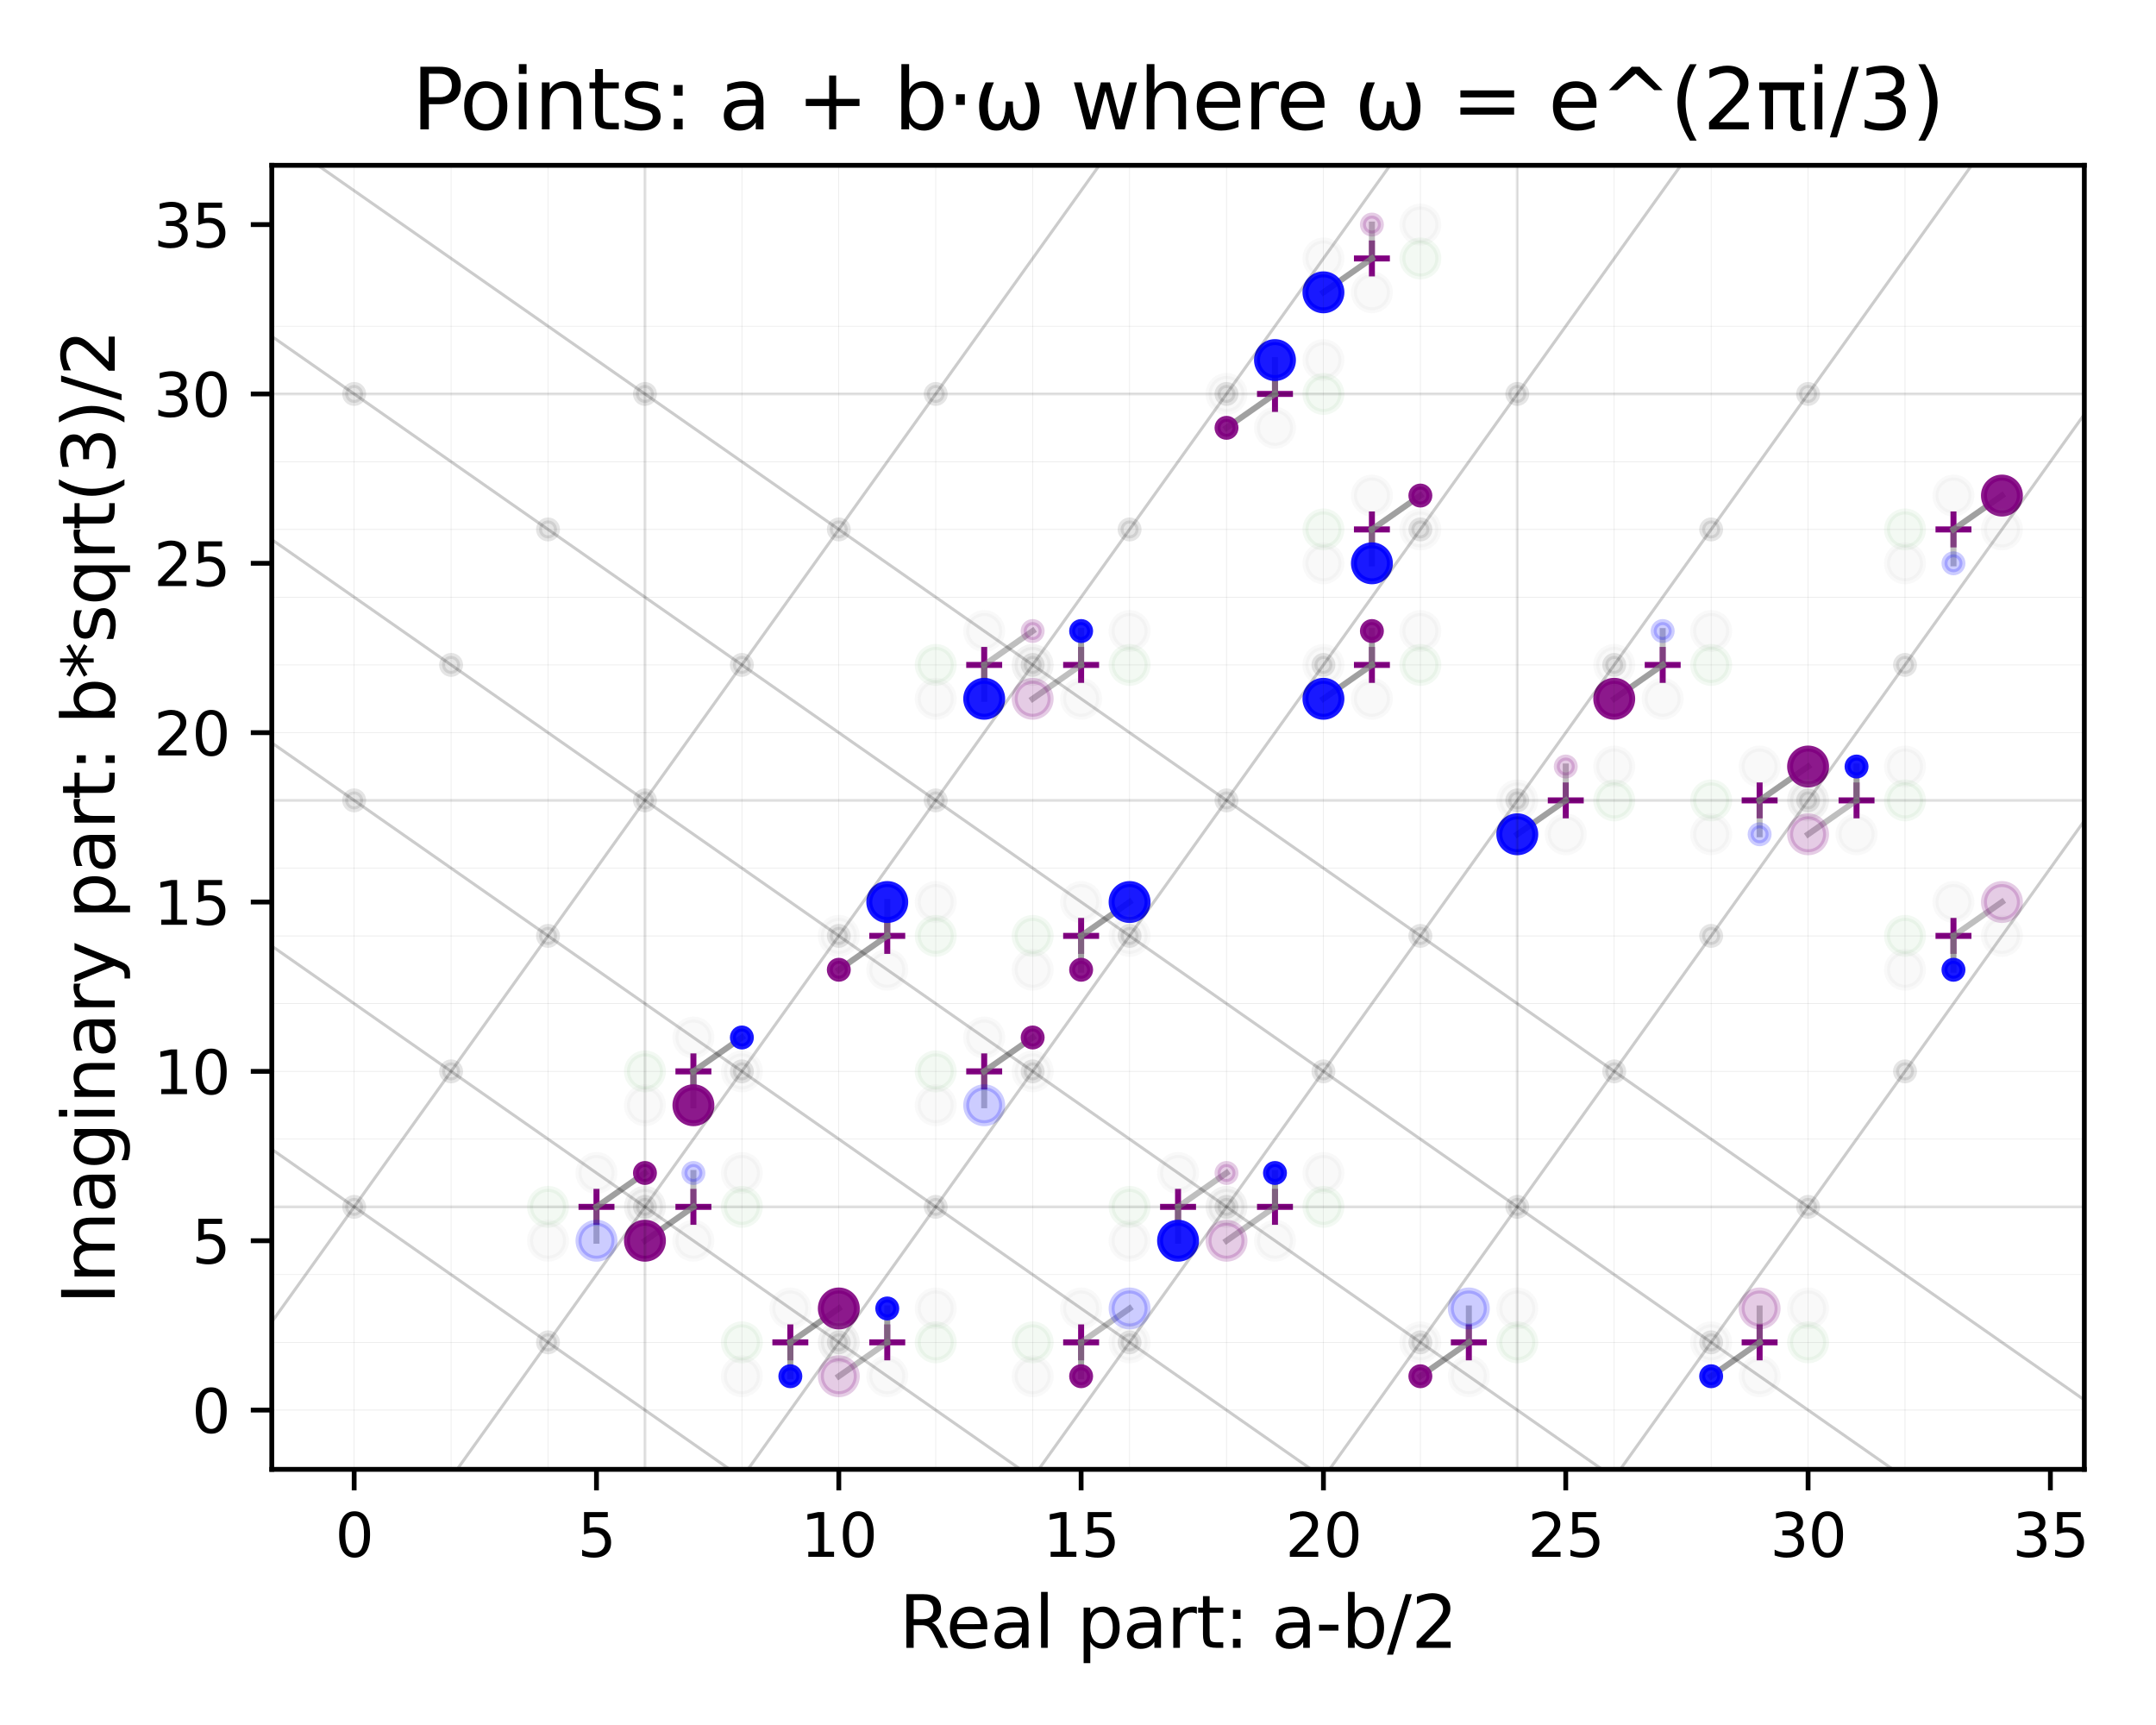<?xml version="1.0" encoding="utf-8" standalone="no"?>
<!DOCTYPE svg PUBLIC "-//W3C//DTD SVG 1.1//EN"
  "http://www.w3.org/Graphics/SVG/1.1/DTD/svg11.dtd">
<svg xmlns:xlink="http://www.w3.org/1999/xlink" width="360pt" height="288pt" viewBox="0 0 360 288" xmlns="http://www.w3.org/2000/svg" version="1.1">
 <defs>
  <style type="text/css">*{stroke-linejoin: round; stroke-linecap: butt}</style>
 </defs>
 <g id="figure_1">
  <g id="patch_1">
   <path d="M 0 288 
L 360 288 
L 360 0 
L 0 0 
z
" style="fill: #ffffff"/>
  </g>
  <g id="axes_1">
   <g id="patch_2">
    <path d="M 45.38 245.32 
L 348.032 245.32 
L 348.032 27.6 
L 45.38 27.6 
z
" style="fill: #ffffff"/>
   </g>
   <g id="matplotlib.axis_1">
    <g id="xtick_1">
     <g id="line2d_1">
      <defs>
       <path id="m945ef09e91" d="M 0 0 
L 0 3.5 
" style="stroke: #000000; stroke-width: 0.8"/>
      </defs>
      <g>
       <use xlink:href="#m945ef09e91" x="59.137" y="245.32" style="stroke: #000000; stroke-width: 0.8"/>
      </g>
     </g>
     <g id="text_1">
      <!-- 0 -->
      <g transform="translate(55.956 259.918) scale(0.1 -0.1)">
       <defs>
        <path id="DejaVuSans-30" d="M 2034 4250 
Q 1547 4250 1301 3770 
Q 1056 3291 1056 2328 
Q 1056 1369 1301 889 
Q 1547 409 2034 409 
Q 2525 409 2770 889 
Q 3016 1369 3016 2328 
Q 3016 3291 2770 3770 
Q 2525 4250 2034 4250 
z
M 2034 4750 
Q 2819 4750 3233 4129 
Q 3647 3509 3647 2328 
Q 3647 1150 3233 529 
Q 2819 -91 2034 -91 
Q 1250 -91 836 529 
Q 422 1150 422 2328 
Q 422 3509 836 4129 
Q 1250 4750 2034 4750 
z
" transform="scale(0.016)"/>
       </defs>
       <use xlink:href="#DejaVuSans-30"/>
      </g>
     </g>
    </g>
    <g id="xtick_2">
     <g id="line2d_2">
      <g>
       <use xlink:href="#m945ef09e91" x="99.598" y="245.32" style="stroke: #000000; stroke-width: 0.8"/>
      </g>
     </g>
     <g id="text_2">
      <!-- 5 -->
      <g transform="translate(96.417 259.918) scale(0.1 -0.1)">
       <defs>
        <path id="DejaVuSans-35" d="M 691 4666 
L 3169 4666 
L 3169 4134 
L 1269 4134 
L 1269 2991 
Q 1406 3038 1543 3061 
Q 1681 3084 1819 3084 
Q 2600 3084 3056 2656 
Q 3513 2228 3513 1497 
Q 3513 744 3044 326 
Q 2575 -91 1722 -91 
Q 1428 -91 1123 -41 
Q 819 9 494 109 
L 494 744 
Q 775 591 1075 516 
Q 1375 441 1709 441 
Q 2250 441 2565 725 
Q 2881 1009 2881 1497 
Q 2881 1984 2565 2268 
Q 2250 2553 1709 2553 
Q 1456 2553 1204 2497 
Q 953 2441 691 2322 
L 691 4666 
z
" transform="scale(0.016)"/>
       </defs>
       <use xlink:href="#DejaVuSans-35"/>
      </g>
     </g>
    </g>
    <g id="xtick_3">
     <g id="line2d_3">
      <g>
       <use xlink:href="#m945ef09e91" x="140.06" y="245.32" style="stroke: #000000; stroke-width: 0.8"/>
      </g>
     </g>
     <g id="text_3">
      <!-- 10 -->
      <g transform="translate(133.697 259.918) scale(0.1 -0.1)">
       <defs>
        <path id="DejaVuSans-31" d="M 794 531 
L 1825 531 
L 1825 4091 
L 703 3866 
L 703 4441 
L 1819 4666 
L 2450 4666 
L 2450 531 
L 3481 531 
L 3481 0 
L 794 0 
L 794 531 
z
" transform="scale(0.016)"/>
       </defs>
       <use xlink:href="#DejaVuSans-31"/>
       <use xlink:href="#DejaVuSans-30" x="63.623"/>
      </g>
     </g>
    </g>
    <g id="xtick_4">
     <g id="line2d_4">
      <g>
       <use xlink:href="#m945ef09e91" x="180.521" y="245.32" style="stroke: #000000; stroke-width: 0.8"/>
      </g>
     </g>
     <g id="text_4">
      <!-- 15 -->
      <g transform="translate(174.159 259.918) scale(0.1 -0.1)">
       <use xlink:href="#DejaVuSans-31"/>
       <use xlink:href="#DejaVuSans-35" x="63.623"/>
      </g>
     </g>
    </g>
    <g id="xtick_5">
     <g id="line2d_5">
      <g>
       <use xlink:href="#m945ef09e91" x="220.983" y="245.32" style="stroke: #000000; stroke-width: 0.8"/>
      </g>
     </g>
     <g id="text_5">
      <!-- 20 -->
      <g transform="translate(214.62 259.918) scale(0.1 -0.1)">
       <defs>
        <path id="DejaVuSans-32" d="M 1228 531 
L 3431 531 
L 3431 0 
L 469 0 
L 469 531 
Q 828 903 1448 1529 
Q 2069 2156 2228 2338 
Q 2531 2678 2651 2914 
Q 2772 3150 2772 3378 
Q 2772 3750 2511 3984 
Q 2250 4219 1831 4219 
Q 1534 4219 1204 4116 
Q 875 4013 500 3803 
L 500 4441 
Q 881 4594 1212 4672 
Q 1544 4750 1819 4750 
Q 2544 4750 2975 4387 
Q 3406 4025 3406 3419 
Q 3406 3131 3298 2873 
Q 3191 2616 2906 2266 
Q 2828 2175 2409 1742 
Q 1991 1309 1228 531 
z
" transform="scale(0.016)"/>
       </defs>
       <use xlink:href="#DejaVuSans-32"/>
       <use xlink:href="#DejaVuSans-30" x="63.623"/>
      </g>
     </g>
    </g>
    <g id="xtick_6">
     <g id="line2d_6">
      <g>
       <use xlink:href="#m945ef09e91" x="261.444" y="245.32" style="stroke: #000000; stroke-width: 0.8"/>
      </g>
     </g>
     <g id="text_6">
      <!-- 25 -->
      <g transform="translate(255.082 259.918) scale(0.1 -0.1)">
       <use xlink:href="#DejaVuSans-32"/>
       <use xlink:href="#DejaVuSans-35" x="63.623"/>
      </g>
     </g>
    </g>
    <g id="xtick_7">
     <g id="line2d_7">
      <g>
       <use xlink:href="#m945ef09e91" x="301.906" y="245.32" style="stroke: #000000; stroke-width: 0.8"/>
      </g>
     </g>
     <g id="text_7">
      <!-- 30 -->
      <g transform="translate(295.543 259.918) scale(0.1 -0.1)">
       <defs>
        <path id="DejaVuSans-33" d="M 2597 2516 
Q 3050 2419 3304 2112 
Q 3559 1806 3559 1356 
Q 3559 666 3084 287 
Q 2609 -91 1734 -91 
Q 1441 -91 1130 -33 
Q 819 25 488 141 
L 488 750 
Q 750 597 1062 519 
Q 1375 441 1716 441 
Q 2309 441 2620 675 
Q 2931 909 2931 1356 
Q 2931 1769 2642 2001 
Q 2353 2234 1838 2234 
L 1294 2234 
L 1294 2753 
L 1863 2753 
Q 2328 2753 2575 2939 
Q 2822 3125 2822 3475 
Q 2822 3834 2567 4026 
Q 2313 4219 1838 4219 
Q 1578 4219 1281 4162 
Q 984 4106 628 3988 
L 628 4550 
Q 988 4650 1302 4700 
Q 1616 4750 1894 4750 
Q 2613 4750 3031 4423 
Q 3450 4097 3450 3541 
Q 3450 3153 3228 2886 
Q 3006 2619 2597 2516 
z
" transform="scale(0.016)"/>
       </defs>
       <use xlink:href="#DejaVuSans-33"/>
       <use xlink:href="#DejaVuSans-30" x="63.623"/>
      </g>
     </g>
    </g>
    <g id="xtick_8">
     <g id="line2d_8">
      <g>
       <use xlink:href="#m945ef09e91" x="342.367" y="245.32" style="stroke: #000000; stroke-width: 0.8"/>
      </g>
     </g>
     <g id="text_8">
      <!-- 35 -->
      <g transform="translate(336.005 259.918) scale(0.1 -0.1)">
       <use xlink:href="#DejaVuSans-33"/>
       <use xlink:href="#DejaVuSans-35" x="63.623"/>
      </g>
     </g>
    </g>
    <g id="text_9">
     <!-- Real part: a-b/2 -->
     <g transform="translate(150.142 275.116) scale(0.12 -0.12)">
      <defs>
       <path id="DejaVuSans-52" d="M 2841 2188 
Q 3044 2119 3236 1894 
Q 3428 1669 3622 1275 
L 4263 0 
L 3584 0 
L 2988 1197 
Q 2756 1666 2539 1819 
Q 2322 1972 1947 1972 
L 1259 1972 
L 1259 0 
L 628 0 
L 628 4666 
L 2053 4666 
Q 2853 4666 3247 4331 
Q 3641 3997 3641 3322 
Q 3641 2881 3436 2590 
Q 3231 2300 2841 2188 
z
M 1259 4147 
L 1259 2491 
L 2053 2491 
Q 2509 2491 2742 2702 
Q 2975 2913 2975 3322 
Q 2975 3731 2742 3939 
Q 2509 4147 2053 4147 
L 1259 4147 
z
" transform="scale(0.016)"/>
       <path id="DejaVuSans-65" d="M 3597 1894 
L 3597 1613 
L 953 1613 
Q 991 1019 1311 708 
Q 1631 397 2203 397 
Q 2534 397 2845 478 
Q 3156 559 3463 722 
L 3463 178 
Q 3153 47 2828 -22 
Q 2503 -91 2169 -91 
Q 1331 -91 842 396 
Q 353 884 353 1716 
Q 353 2575 817 3079 
Q 1281 3584 2069 3584 
Q 2775 3584 3186 3129 
Q 3597 2675 3597 1894 
z
M 3022 2063 
Q 3016 2534 2758 2815 
Q 2500 3097 2075 3097 
Q 1594 3097 1305 2825 
Q 1016 2553 972 2059 
L 3022 2063 
z
" transform="scale(0.016)"/>
       <path id="DejaVuSans-61" d="M 2194 1759 
Q 1497 1759 1228 1600 
Q 959 1441 959 1056 
Q 959 750 1161 570 
Q 1363 391 1709 391 
Q 2188 391 2477 730 
Q 2766 1069 2766 1631 
L 2766 1759 
L 2194 1759 
z
M 3341 1997 
L 3341 0 
L 2766 0 
L 2766 531 
Q 2569 213 2275 61 
Q 1981 -91 1556 -91 
Q 1019 -91 701 211 
Q 384 513 384 1019 
Q 384 1609 779 1909 
Q 1175 2209 1959 2209 
L 2766 2209 
L 2766 2266 
Q 2766 2663 2505 2880 
Q 2244 3097 1772 3097 
Q 1472 3097 1187 3025 
Q 903 2953 641 2809 
L 641 3341 
Q 956 3463 1253 3523 
Q 1550 3584 1831 3584 
Q 2591 3584 2966 3190 
Q 3341 2797 3341 1997 
z
" transform="scale(0.016)"/>
       <path id="DejaVuSans-6c" d="M 603 4863 
L 1178 4863 
L 1178 0 
L 603 0 
L 603 4863 
z
" transform="scale(0.016)"/>
       <path id="DejaVuSans-20" transform="scale(0.016)"/>
       <path id="DejaVuSans-70" d="M 1159 525 
L 1159 -1331 
L 581 -1331 
L 581 3500 
L 1159 3500 
L 1159 2969 
Q 1341 3281 1617 3432 
Q 1894 3584 2278 3584 
Q 2916 3584 3314 3078 
Q 3713 2572 3713 1747 
Q 3713 922 3314 415 
Q 2916 -91 2278 -91 
Q 1894 -91 1617 61 
Q 1341 213 1159 525 
z
M 3116 1747 
Q 3116 2381 2855 2742 
Q 2594 3103 2138 3103 
Q 1681 3103 1420 2742 
Q 1159 2381 1159 1747 
Q 1159 1113 1420 752 
Q 1681 391 2138 391 
Q 2594 391 2855 752 
Q 3116 1113 3116 1747 
z
" transform="scale(0.016)"/>
       <path id="DejaVuSans-72" d="M 2631 2963 
Q 2534 3019 2420 3045 
Q 2306 3072 2169 3072 
Q 1681 3072 1420 2755 
Q 1159 2438 1159 1844 
L 1159 0 
L 581 0 
L 581 3500 
L 1159 3500 
L 1159 2956 
Q 1341 3275 1631 3429 
Q 1922 3584 2338 3584 
Q 2397 3584 2469 3576 
Q 2541 3569 2628 3553 
L 2631 2963 
z
" transform="scale(0.016)"/>
       <path id="DejaVuSans-74" d="M 1172 4494 
L 1172 3500 
L 2356 3500 
L 2356 3053 
L 1172 3053 
L 1172 1153 
Q 1172 725 1289 603 
Q 1406 481 1766 481 
L 2356 481 
L 2356 0 
L 1766 0 
Q 1100 0 847 248 
Q 594 497 594 1153 
L 594 3053 
L 172 3053 
L 172 3500 
L 594 3500 
L 594 4494 
L 1172 4494 
z
" transform="scale(0.016)"/>
       <path id="DejaVuSans-3a" d="M 750 794 
L 1409 794 
L 1409 0 
L 750 0 
L 750 794 
z
M 750 3309 
L 1409 3309 
L 1409 2516 
L 750 2516 
L 750 3309 
z
" transform="scale(0.016)"/>
       <path id="DejaVuSans-2d" d="M 313 2009 
L 1997 2009 
L 1997 1497 
L 313 1497 
L 313 2009 
z
" transform="scale(0.016)"/>
       <path id="DejaVuSans-62" d="M 3116 1747 
Q 3116 2381 2855 2742 
Q 2594 3103 2138 3103 
Q 1681 3103 1420 2742 
Q 1159 2381 1159 1747 
Q 1159 1113 1420 752 
Q 1681 391 2138 391 
Q 2594 391 2855 752 
Q 3116 1113 3116 1747 
z
M 1159 2969 
Q 1341 3281 1617 3432 
Q 1894 3584 2278 3584 
Q 2916 3584 3314 3078 
Q 3713 2572 3713 1747 
Q 3713 922 3314 415 
Q 2916 -91 2278 -91 
Q 1894 -91 1617 61 
Q 1341 213 1159 525 
L 1159 0 
L 581 0 
L 581 4863 
L 1159 4863 
L 1159 2969 
z
" transform="scale(0.016)"/>
       <path id="DejaVuSans-2f" d="M 1625 4666 
L 2156 4666 
L 531 -594 
L 0 -594 
L 1625 4666 
z
" transform="scale(0.016)"/>
      </defs>
      <use xlink:href="#DejaVuSans-52"/>
      <use xlink:href="#DejaVuSans-65" x="64.982"/>
      <use xlink:href="#DejaVuSans-61" x="126.506"/>
      <use xlink:href="#DejaVuSans-6c" x="187.785"/>
      <use xlink:href="#DejaVuSans-20" x="215.568"/>
      <use xlink:href="#DejaVuSans-70" x="247.355"/>
      <use xlink:href="#DejaVuSans-61" x="310.832"/>
      <use xlink:href="#DejaVuSans-72" x="372.111"/>
      <use xlink:href="#DejaVuSans-74" x="413.225"/>
      <use xlink:href="#DejaVuSans-3a" x="452.434"/>
      <use xlink:href="#DejaVuSans-20" x="486.125"/>
      <use xlink:href="#DejaVuSans-61" x="517.912"/>
      <use xlink:href="#DejaVuSans-2d" x="579.191"/>
      <use xlink:href="#DejaVuSans-62" x="615.275"/>
      <use xlink:href="#DejaVuSans-2f" x="678.752"/>
      <use xlink:href="#DejaVuSans-32" x="712.443"/>
     </g>
    </g>
   </g>
   <g id="matplotlib.axis_2">
    <g id="ytick_1">
     <g id="line2d_9">
      <defs>
       <path id="mc05d9bc166" d="M 0 0 
L -3.5 0 
" style="stroke: #000000; stroke-width: 0.8"/>
      </defs>
      <g>
       <use xlink:href="#mc05d9bc166" x="45.38" y="235.424" style="stroke: #000000; stroke-width: 0.8"/>
      </g>
     </g>
     <g id="text_10">
      <!-- 0 -->
      <g transform="translate(32.017 239.223) scale(0.1 -0.1)">
       <use xlink:href="#DejaVuSans-30"/>
      </g>
     </g>
    </g>
    <g id="ytick_2">
     <g id="line2d_10">
      <g>
       <use xlink:href="#mc05d9bc166" x="45.38" y="207.148" style="stroke: #000000; stroke-width: 0.8"/>
      </g>
     </g>
     <g id="text_11">
      <!-- 5 -->
      <g transform="translate(32.017 210.948) scale(0.1 -0.1)">
       <use xlink:href="#DejaVuSans-35"/>
      </g>
     </g>
    </g>
    <g id="ytick_3">
     <g id="line2d_11">
      <g>
       <use xlink:href="#mc05d9bc166" x="45.38" y="178.873" style="stroke: #000000; stroke-width: 0.8"/>
      </g>
     </g>
     <g id="text_12">
      <!-- 10 -->
      <g transform="translate(25.655 182.672) scale(0.1 -0.1)">
       <use xlink:href="#DejaVuSans-31"/>
       <use xlink:href="#DejaVuSans-30" x="63.623"/>
      </g>
     </g>
    </g>
    <g id="ytick_4">
     <g id="line2d_12">
      <g>
       <use xlink:href="#mc05d9bc166" x="45.38" y="150.598" style="stroke: #000000; stroke-width: 0.8"/>
      </g>
     </g>
     <g id="text_13">
      <!-- 15 -->
      <g transform="translate(25.655 154.397) scale(0.1 -0.1)">
       <use xlink:href="#DejaVuSans-31"/>
       <use xlink:href="#DejaVuSans-35" x="63.623"/>
      </g>
     </g>
    </g>
    <g id="ytick_5">
     <g id="line2d_13">
      <g>
       <use xlink:href="#mc05d9bc166" x="45.38" y="122.322" style="stroke: #000000; stroke-width: 0.8"/>
      </g>
     </g>
     <g id="text_14">
      <!-- 20 -->
      <g transform="translate(25.655 126.122) scale(0.1 -0.1)">
       <use xlink:href="#DejaVuSans-32"/>
       <use xlink:href="#DejaVuSans-30" x="63.623"/>
      </g>
     </g>
    </g>
    <g id="ytick_6">
     <g id="line2d_14">
      <g>
       <use xlink:href="#mc05d9bc166" x="45.38" y="94.047" style="stroke: #000000; stroke-width: 0.8"/>
      </g>
     </g>
     <g id="text_15">
      <!-- 25 -->
      <g transform="translate(25.655 97.846) scale(0.1 -0.1)">
       <use xlink:href="#DejaVuSans-32"/>
       <use xlink:href="#DejaVuSans-35" x="63.623"/>
      </g>
     </g>
    </g>
    <g id="ytick_7">
     <g id="line2d_15">
      <g>
       <use xlink:href="#mc05d9bc166" x="45.38" y="65.772" style="stroke: #000000; stroke-width: 0.8"/>
      </g>
     </g>
     <g id="text_16">
      <!-- 30 -->
      <g transform="translate(25.655 69.571) scale(0.1 -0.1)">
       <use xlink:href="#DejaVuSans-33"/>
       <use xlink:href="#DejaVuSans-30" x="63.623"/>
      </g>
     </g>
    </g>
    <g id="ytick_8">
     <g id="line2d_16">
      <g>
       <use xlink:href="#mc05d9bc166" x="45.38" y="37.496" style="stroke: #000000; stroke-width: 0.8"/>
      </g>
     </g>
     <g id="text_17">
      <!-- 35 -->
      <g transform="translate(25.655 41.296) scale(0.1 -0.1)">
       <use xlink:href="#DejaVuSans-33"/>
       <use xlink:href="#DejaVuSans-35" x="63.623"/>
      </g>
     </g>
    </g>
    <g id="text_18">
     <!-- Imaginary part: b*sqrt(3)/2 -->
     <g transform="translate(19.159 217.765) rotate(-90) scale(0.12 -0.12)">
      <defs>
       <path id="DejaVuSans-49" d="M 628 4666 
L 1259 4666 
L 1259 0 
L 628 0 
L 628 4666 
z
" transform="scale(0.016)"/>
       <path id="DejaVuSans-6d" d="M 3328 2828 
Q 3544 3216 3844 3400 
Q 4144 3584 4550 3584 
Q 5097 3584 5394 3201 
Q 5691 2819 5691 2113 
L 5691 0 
L 5113 0 
L 5113 2094 
Q 5113 2597 4934 2840 
Q 4756 3084 4391 3084 
Q 3944 3084 3684 2787 
Q 3425 2491 3425 1978 
L 3425 0 
L 2847 0 
L 2847 2094 
Q 2847 2600 2669 2842 
Q 2491 3084 2119 3084 
Q 1678 3084 1418 2786 
Q 1159 2488 1159 1978 
L 1159 0 
L 581 0 
L 581 3500 
L 1159 3500 
L 1159 2956 
Q 1356 3278 1631 3431 
Q 1906 3584 2284 3584 
Q 2666 3584 2933 3390 
Q 3200 3197 3328 2828 
z
" transform="scale(0.016)"/>
       <path id="DejaVuSans-67" d="M 2906 1791 
Q 2906 2416 2648 2759 
Q 2391 3103 1925 3103 
Q 1463 3103 1205 2759 
Q 947 2416 947 1791 
Q 947 1169 1205 825 
Q 1463 481 1925 481 
Q 2391 481 2648 825 
Q 2906 1169 2906 1791 
z
M 3481 434 
Q 3481 -459 3084 -895 
Q 2688 -1331 1869 -1331 
Q 1566 -1331 1297 -1286 
Q 1028 -1241 775 -1147 
L 775 -588 
Q 1028 -725 1275 -790 
Q 1522 -856 1778 -856 
Q 2344 -856 2625 -561 
Q 2906 -266 2906 331 
L 2906 616 
Q 2728 306 2450 153 
Q 2172 0 1784 0 
Q 1141 0 747 490 
Q 353 981 353 1791 
Q 353 2603 747 3093 
Q 1141 3584 1784 3584 
Q 2172 3584 2450 3431 
Q 2728 3278 2906 2969 
L 2906 3500 
L 3481 3500 
L 3481 434 
z
" transform="scale(0.016)"/>
       <path id="DejaVuSans-69" d="M 603 3500 
L 1178 3500 
L 1178 0 
L 603 0 
L 603 3500 
z
M 603 4863 
L 1178 4863 
L 1178 4134 
L 603 4134 
L 603 4863 
z
" transform="scale(0.016)"/>
       <path id="DejaVuSans-6e" d="M 3513 2113 
L 3513 0 
L 2938 0 
L 2938 2094 
Q 2938 2591 2744 2837 
Q 2550 3084 2163 3084 
Q 1697 3084 1428 2787 
Q 1159 2491 1159 1978 
L 1159 0 
L 581 0 
L 581 3500 
L 1159 3500 
L 1159 2956 
Q 1366 3272 1645 3428 
Q 1925 3584 2291 3584 
Q 2894 3584 3203 3211 
Q 3513 2838 3513 2113 
z
" transform="scale(0.016)"/>
       <path id="DejaVuSans-79" d="M 2059 -325 
Q 1816 -950 1584 -1140 
Q 1353 -1331 966 -1331 
L 506 -1331 
L 506 -850 
L 844 -850 
Q 1081 -850 1212 -737 
Q 1344 -625 1503 -206 
L 1606 56 
L 191 3500 
L 800 3500 
L 1894 763 
L 2988 3500 
L 3597 3500 
L 2059 -325 
z
" transform="scale(0.016)"/>
       <path id="DejaVuSans-2a" d="M 3009 3897 
L 1888 3291 
L 3009 2681 
L 2828 2375 
L 1778 3009 
L 1778 1831 
L 1422 1831 
L 1422 3009 
L 372 2375 
L 191 2681 
L 1313 3291 
L 191 3897 
L 372 4206 
L 1422 3572 
L 1422 4750 
L 1778 4750 
L 1778 3572 
L 2828 4206 
L 3009 3897 
z
" transform="scale(0.016)"/>
       <path id="DejaVuSans-73" d="M 2834 3397 
L 2834 2853 
Q 2591 2978 2328 3040 
Q 2066 3103 1784 3103 
Q 1356 3103 1142 2972 
Q 928 2841 928 2578 
Q 928 2378 1081 2264 
Q 1234 2150 1697 2047 
L 1894 2003 
Q 2506 1872 2764 1633 
Q 3022 1394 3022 966 
Q 3022 478 2636 193 
Q 2250 -91 1575 -91 
Q 1294 -91 989 -36 
Q 684 19 347 128 
L 347 722 
Q 666 556 975 473 
Q 1284 391 1588 391 
Q 1994 391 2212 530 
Q 2431 669 2431 922 
Q 2431 1156 2273 1281 
Q 2116 1406 1581 1522 
L 1381 1569 
Q 847 1681 609 1914 
Q 372 2147 372 2553 
Q 372 3047 722 3315 
Q 1072 3584 1716 3584 
Q 2034 3584 2315 3537 
Q 2597 3491 2834 3397 
z
" transform="scale(0.016)"/>
       <path id="DejaVuSans-71" d="M 947 1747 
Q 947 1113 1208 752 
Q 1469 391 1925 391 
Q 2381 391 2643 752 
Q 2906 1113 2906 1747 
Q 2906 2381 2643 2742 
Q 2381 3103 1925 3103 
Q 1469 3103 1208 2742 
Q 947 2381 947 1747 
z
M 2906 525 
Q 2725 213 2448 61 
Q 2172 -91 1784 -91 
Q 1150 -91 751 415 
Q 353 922 353 1747 
Q 353 2572 751 3078 
Q 1150 3584 1784 3584 
Q 2172 3584 2448 3432 
Q 2725 3281 2906 2969 
L 2906 3500 
L 3481 3500 
L 3481 -1331 
L 2906 -1331 
L 2906 525 
z
" transform="scale(0.016)"/>
       <path id="DejaVuSans-28" d="M 1984 4856 
Q 1566 4138 1362 3434 
Q 1159 2731 1159 2009 
Q 1159 1288 1364 580 
Q 1569 -128 1984 -844 
L 1484 -844 
Q 1016 -109 783 600 
Q 550 1309 550 2009 
Q 550 2706 781 3412 
Q 1013 4119 1484 4856 
L 1984 4856 
z
" transform="scale(0.016)"/>
       <path id="DejaVuSans-29" d="M 513 4856 
L 1013 4856 
Q 1481 4119 1714 3412 
Q 1947 2706 1947 2009 
Q 1947 1309 1714 600 
Q 1481 -109 1013 -844 
L 513 -844 
Q 928 -128 1133 580 
Q 1338 1288 1338 2009 
Q 1338 2731 1133 3434 
Q 928 4138 513 4856 
z
" transform="scale(0.016)"/>
      </defs>
      <use xlink:href="#DejaVuSans-49"/>
      <use xlink:href="#DejaVuSans-6d" x="29.492"/>
      <use xlink:href="#DejaVuSans-61" x="126.904"/>
      <use xlink:href="#DejaVuSans-67" x="188.184"/>
      <use xlink:href="#DejaVuSans-69" x="251.66"/>
      <use xlink:href="#DejaVuSans-6e" x="279.443"/>
      <use xlink:href="#DejaVuSans-61" x="342.822"/>
      <use xlink:href="#DejaVuSans-72" x="404.102"/>
      <use xlink:href="#DejaVuSans-79" x="445.215"/>
      <use xlink:href="#DejaVuSans-20" x="504.395"/>
      <use xlink:href="#DejaVuSans-70" x="536.182"/>
      <use xlink:href="#DejaVuSans-61" x="599.658"/>
      <use xlink:href="#DejaVuSans-72" x="660.938"/>
      <use xlink:href="#DejaVuSans-74" x="702.051"/>
      <use xlink:href="#DejaVuSans-3a" x="741.26"/>
      <use xlink:href="#DejaVuSans-20" x="774.951"/>
      <use xlink:href="#DejaVuSans-62" x="806.738"/>
      <use xlink:href="#DejaVuSans-2a" x="870.215"/>
      <use xlink:href="#DejaVuSans-73" x="920.215"/>
      <use xlink:href="#DejaVuSans-71" x="972.314"/>
      <use xlink:href="#DejaVuSans-72" x="1035.791"/>
      <use xlink:href="#DejaVuSans-74" x="1076.904"/>
      <use xlink:href="#DejaVuSans-28" x="1116.113"/>
      <use xlink:href="#DejaVuSans-33" x="1155.127"/>
      <use xlink:href="#DejaVuSans-29" x="1218.75"/>
      <use xlink:href="#DejaVuSans-2f" x="1257.764"/>
      <use xlink:href="#DejaVuSans-32" x="1291.455"/>
     </g>
    </g>
   </g>
   <g id="line2d_17">
    <defs>
     <path id="m86cd46369b" d="M -3 0 
L 3 0 
M 0 3 
L 0 -3 
" style="stroke: #800080"/>
    </defs>
    <g clip-path="url(#p8d6de68182)">
     <use xlink:href="#m86cd46369b" x="99.598" y="201.493" style="fill: #800080; stroke: #800080"/>
    </g>
   </g>
   <g id="line2d_18">
    <defs>
     <path id="mdcba8a5ea2" d="M 0 3 
C 0.796 3 1.559 2.684 2.121 2.121 
C 2.684 1.559 3 0.796 3 0 
C 3 -0.796 2.684 -1.559 2.121 -2.121 
C 1.559 -2.684 0.796 -3 0 -3 
C -0.796 -3 -1.559 -2.684 -2.121 -2.121 
C -2.684 -1.559 -3 -0.796 -3 0 
C -3 0.796 -2.684 1.559 -2.121 2.121 
C -1.559 2.684 -0.796 3 0 3 
z
" style="stroke: #808080; stroke-opacity: 0.05"/>
    </defs>
    <g clip-path="url(#p8d6de68182)">
     <use xlink:href="#mdcba8a5ea2" x="99.598" y="195.838" style="fill: #808080; fill-opacity: 0.05; stroke: #808080; stroke-opacity: 0.05"/>
    </g>
   </g>
   <g id="line2d_19">
    <path d="M 107.691 195.838 
L 99.598 201.493 
" clip-path="url(#p8d6de68182)" style="fill: none; stroke: #808080; stroke-opacity: 0.75; stroke-linecap: square"/>
   </g>
   <g id="line2d_20">
    <defs>
     <path id="m266f92eaff" d="M 0 1.5 
C 0.398 1.5 0.779 1.342 1.061 1.061 
C 1.342 0.779 1.5 0.398 1.5 0 
C 1.5 -0.398 1.342 -0.779 1.061 -1.061 
C 0.779 -1.342 0.398 -1.5 0 -1.5 
C -0.398 -1.5 -0.779 -1.342 -1.061 -1.061 
C -1.342 -0.779 -1.5 -0.398 -1.5 0 
C -1.5 0.398 -1.342 0.779 -1.061 1.061 
C -0.779 1.342 -0.398 1.5 0 1.5 
z
" style="stroke: #800080; stroke-opacity: 0.9"/>
    </defs>
    <g clip-path="url(#p8d6de68182)">
     <use xlink:href="#m266f92eaff" x="107.691" y="195.838" style="fill: #800080; fill-opacity: 0.9; stroke: #800080; stroke-opacity: 0.9"/>
    </g>
   </g>
   <g id="line2d_21">
    <g clip-path="url(#p8d6de68182)">
     <use xlink:href="#mdcba8a5ea2" x="107.691" y="201.493" style="fill: #808080; fill-opacity: 0.05; stroke: #808080; stroke-opacity: 0.05"/>
    </g>
   </g>
   <g id="line2d_22">
    <defs>
     <path id="m7eda6fd056" d="M 0 3 
C 0.796 3 1.559 2.684 2.121 2.121 
C 2.684 1.559 3 0.796 3 0 
C 3 -0.796 2.684 -1.559 2.121 -2.121 
C 1.559 -2.684 0.796 -3 0 -3 
C -0.796 -3 -1.559 -2.684 -2.121 -2.121 
C -2.684 -1.559 -3 -0.796 -3 0 
C -3 0.796 -2.684 1.559 -2.121 2.121 
C -1.559 2.684 -0.796 3 0 3 
z
" style="stroke: #008000; stroke-opacity: 0.05"/>
    </defs>
    <g clip-path="url(#p8d6de68182)">
     <use xlink:href="#m7eda6fd056" x="91.506" y="201.493" style="fill: #008000; fill-opacity: 0.05; stroke: #008000; stroke-opacity: 0.05"/>
    </g>
   </g>
   <g id="line2d_23">
    <g clip-path="url(#p8d6de68182)">
     <use xlink:href="#mdcba8a5ea2" x="91.506" y="207.148" style="fill: #808080; fill-opacity: 0.05; stroke: #808080; stroke-opacity: 0.05"/>
    </g>
   </g>
   <g id="line2d_24">
    <path d="M 99.598 207.148 
L 99.598 201.493 
" clip-path="url(#p8d6de68182)" style="fill: none; stroke: #808080; stroke-opacity: 0.5; stroke-linecap: square"/>
   </g>
   <g id="line2d_25">
    <defs>
     <path id="m29338f7553" d="M 0 3 
C 0.796 3 1.559 2.684 2.121 2.121 
C 2.684 1.559 3 0.796 3 0 
C 3 -0.796 2.684 -1.559 2.121 -2.121 
C 1.559 -2.684 0.796 -3 0 -3 
C -0.796 -3 -1.559 -2.684 -2.121 -2.121 
C -2.684 -1.559 -3 -0.796 -3 0 
C -3 0.796 -2.684 1.559 -2.121 2.121 
C -1.559 2.684 -0.796 3 0 3 
z
" style="stroke: #0000ff; stroke-opacity: 0.2"/>
    </defs>
    <g clip-path="url(#p8d6de68182)">
     <use xlink:href="#m29338f7553" x="99.598" y="207.148" style="fill: #0000ff; fill-opacity: 0.2; stroke: #0000ff; stroke-opacity: 0.2"/>
    </g>
   </g>
   <g id="line2d_26">
    <g clip-path="url(#p8d6de68182)">
     <use xlink:href="#m86cd46369b" x="115.783" y="201.493" style="fill: #800080; stroke: #800080"/>
    </g>
   </g>
   <g id="line2d_27">
    <path d="M 115.783 195.838 
L 115.783 201.493 
" clip-path="url(#p8d6de68182)" style="fill: none; stroke: #808080; stroke-opacity: 0.5; stroke-linecap: square"/>
   </g>
   <g id="line2d_28">
    <defs>
     <path id="m277edd68f1" d="M 0 1.5 
C 0.398 1.5 0.779 1.342 1.061 1.061 
C 1.342 0.779 1.5 0.398 1.5 0 
C 1.5 -0.398 1.342 -0.779 1.061 -1.061 
C 0.779 -1.342 0.398 -1.5 0 -1.5 
C -0.398 -1.5 -0.779 -1.342 -1.061 -1.061 
C -1.342 -0.779 -1.5 -0.398 -1.5 0 
C -1.5 0.398 -1.342 0.779 -1.061 1.061 
C -0.779 1.342 -0.398 1.5 0 1.5 
z
" style="stroke: #0000ff; stroke-opacity: 0.2"/>
    </defs>
    <g clip-path="url(#p8d6de68182)">
     <use xlink:href="#m277edd68f1" x="115.783" y="195.838" style="fill: #0000ff; fill-opacity: 0.2; stroke: #0000ff; stroke-opacity: 0.2"/>
    </g>
   </g>
   <g id="line2d_29">
    <g clip-path="url(#p8d6de68182)">
     <use xlink:href="#mdcba8a5ea2" x="123.875" y="195.838" style="fill: #808080; fill-opacity: 0.05; stroke: #808080; stroke-opacity: 0.05"/>
    </g>
   </g>
   <g id="line2d_30">
    <g clip-path="url(#p8d6de68182)">
     <use xlink:href="#m7eda6fd056" x="123.875" y="201.493" style="fill: #008000; fill-opacity: 0.05; stroke: #008000; stroke-opacity: 0.05"/>
    </g>
   </g>
   <g id="line2d_31">
    <g clip-path="url(#p8d6de68182)">
     <use xlink:href="#mdcba8a5ea2" x="107.691" y="201.493" style="fill: #808080; fill-opacity: 0.05; stroke: #808080; stroke-opacity: 0.05"/>
    </g>
   </g>
   <g id="line2d_32">
    <path d="M 107.691 207.148 
L 115.783 201.493 
" clip-path="url(#p8d6de68182)" style="fill: none; stroke: #808080; stroke-opacity: 0.75; stroke-linecap: square"/>
   </g>
   <g id="line2d_33">
    <defs>
     <path id="mcf43987e66" d="M 0 3 
C 0.796 3 1.559 2.684 2.121 2.121 
C 2.684 1.559 3 0.796 3 0 
C 3 -0.796 2.684 -1.559 2.121 -2.121 
C 1.559 -2.684 0.796 -3 0 -3 
C -0.796 -3 -1.559 -2.684 -2.121 -2.121 
C -2.684 -1.559 -3 -0.796 -3 0 
C -3 0.796 -2.684 1.559 -2.121 2.121 
C -1.559 2.684 -0.796 3 0 3 
z
" style="stroke: #800080; stroke-opacity: 0.9"/>
    </defs>
    <g clip-path="url(#p8d6de68182)">
     <use xlink:href="#mcf43987e66" x="107.691" y="207.148" style="fill: #800080; fill-opacity: 0.9; stroke: #800080; stroke-opacity: 0.9"/>
    </g>
   </g>
   <g id="line2d_34">
    <g clip-path="url(#p8d6de68182)">
     <use xlink:href="#mdcba8a5ea2" x="115.783" y="207.148" style="fill: #808080; fill-opacity: 0.05; stroke: #808080; stroke-opacity: 0.05"/>
    </g>
   </g>
   <g id="line2d_35">
    <g clip-path="url(#p8d6de68182)">
     <use xlink:href="#m86cd46369b" x="131.968" y="224.114" style="fill: #800080; stroke: #800080"/>
    </g>
   </g>
   <g id="line2d_36">
    <g clip-path="url(#p8d6de68182)">
     <use xlink:href="#mdcba8a5ea2" x="131.968" y="218.458" style="fill: #808080; fill-opacity: 0.05; stroke: #808080; stroke-opacity: 0.05"/>
    </g>
   </g>
   <g id="line2d_37">
    <path d="M 140.06 218.458 
L 131.968 224.114 
" clip-path="url(#p8d6de68182)" style="fill: none; stroke: #808080; stroke-opacity: 0.75; stroke-linecap: square"/>
   </g>
   <g id="line2d_38">
    <g clip-path="url(#p8d6de68182)">
     <use xlink:href="#mcf43987e66" x="140.06" y="218.458" style="fill: #800080; fill-opacity: 0.9; stroke: #800080; stroke-opacity: 0.9"/>
    </g>
   </g>
   <g id="line2d_39">
    <g clip-path="url(#p8d6de68182)">
     <use xlink:href="#mdcba8a5ea2" x="140.06" y="224.114" style="fill: #808080; fill-opacity: 0.05; stroke: #808080; stroke-opacity: 0.05"/>
    </g>
   </g>
   <g id="line2d_40">
    <g clip-path="url(#p8d6de68182)">
     <use xlink:href="#m7eda6fd056" x="123.875" y="224.114" style="fill: #008000; fill-opacity: 0.05; stroke: #008000; stroke-opacity: 0.05"/>
    </g>
   </g>
   <g id="line2d_41">
    <g clip-path="url(#p8d6de68182)">
     <use xlink:href="#mdcba8a5ea2" x="123.875" y="229.769" style="fill: #808080; fill-opacity: 0.05; stroke: #808080; stroke-opacity: 0.05"/>
    </g>
   </g>
   <g id="line2d_42">
    <path d="M 131.968 229.769 
L 131.968 224.114 
" clip-path="url(#p8d6de68182)" style="fill: none; stroke: #808080; stroke-opacity: 0.75; stroke-linecap: square"/>
   </g>
   <g id="line2d_43">
    <defs>
     <path id="mcb53f0774c" d="M 0 1.5 
C 0.398 1.5 0.779 1.342 1.061 1.061 
C 1.342 0.779 1.5 0.398 1.5 0 
C 1.5 -0.398 1.342 -0.779 1.061 -1.061 
C 0.779 -1.342 0.398 -1.5 0 -1.5 
C -0.398 -1.5 -0.779 -1.342 -1.061 -1.061 
C -1.342 -0.779 -1.5 -0.398 -1.5 0 
C -1.5 0.398 -1.342 0.779 -1.061 1.061 
C -0.779 1.342 -0.398 1.5 0 1.5 
z
" style="stroke: #0000ff; stroke-opacity: 0.9"/>
    </defs>
    <g clip-path="url(#p8d6de68182)">
     <use xlink:href="#mcb53f0774c" x="131.968" y="229.769" style="fill: #0000ff; fill-opacity: 0.9; stroke: #0000ff; stroke-opacity: 0.9"/>
    </g>
   </g>
   <g id="line2d_44">
    <g clip-path="url(#p8d6de68182)">
     <use xlink:href="#m86cd46369b" x="115.783" y="178.873" style="fill: #800080; stroke: #800080"/>
    </g>
   </g>
   <g id="line2d_45">
    <g clip-path="url(#p8d6de68182)">
     <use xlink:href="#mdcba8a5ea2" x="115.783" y="173.218" style="fill: #808080; fill-opacity: 0.05; stroke: #808080; stroke-opacity: 0.05"/>
    </g>
   </g>
   <g id="line2d_46">
    <path d="M 123.875 173.218 
L 115.783 178.873 
" clip-path="url(#p8d6de68182)" style="fill: none; stroke: #808080; stroke-opacity: 0.75; stroke-linecap: square"/>
   </g>
   <g id="line2d_47">
    <g clip-path="url(#p8d6de68182)">
     <use xlink:href="#mcb53f0774c" x="123.875" y="173.218" style="fill: #0000ff; fill-opacity: 0.9; stroke: #0000ff; stroke-opacity: 0.9"/>
    </g>
   </g>
   <g id="line2d_48">
    <g clip-path="url(#p8d6de68182)">
     <use xlink:href="#mdcba8a5ea2" x="123.875" y="178.873" style="fill: #808080; fill-opacity: 0.05; stroke: #808080; stroke-opacity: 0.05"/>
    </g>
   </g>
   <g id="line2d_49">
    <g clip-path="url(#p8d6de68182)">
     <use xlink:href="#m7eda6fd056" x="107.691" y="178.873" style="fill: #008000; fill-opacity: 0.05; stroke: #008000; stroke-opacity: 0.05"/>
    </g>
   </g>
   <g id="line2d_50">
    <g clip-path="url(#p8d6de68182)">
     <use xlink:href="#mdcba8a5ea2" x="107.691" y="184.528" style="fill: #808080; fill-opacity: 0.05; stroke: #808080; stroke-opacity: 0.05"/>
    </g>
   </g>
   <g id="line2d_51">
    <path d="M 115.783 184.528 
L 115.783 178.873 
" clip-path="url(#p8d6de68182)" style="fill: none; stroke: #808080; stroke-opacity: 0.75; stroke-linecap: square"/>
   </g>
   <g id="line2d_52">
    <g clip-path="url(#p8d6de68182)">
     <use xlink:href="#mcf43987e66" x="115.783" y="184.528" style="fill: #800080; fill-opacity: 0.9; stroke: #800080; stroke-opacity: 0.9"/>
    </g>
   </g>
   <g id="line2d_53">
    <g clip-path="url(#p8d6de68182)">
     <use xlink:href="#m86cd46369b" x="148.152" y="224.114" style="fill: #800080; stroke: #800080"/>
    </g>
   </g>
   <g id="line2d_54">
    <path d="M 148.152 218.458 
L 148.152 224.114 
" clip-path="url(#p8d6de68182)" style="fill: none; stroke: #808080; stroke-opacity: 0.75; stroke-linecap: square"/>
   </g>
   <g id="line2d_55">
    <g clip-path="url(#p8d6de68182)">
     <use xlink:href="#mcb53f0774c" x="148.152" y="218.458" style="fill: #0000ff; fill-opacity: 0.9; stroke: #0000ff; stroke-opacity: 0.9"/>
    </g>
   </g>
   <g id="line2d_56">
    <g clip-path="url(#p8d6de68182)">
     <use xlink:href="#mdcba8a5ea2" x="156.244" y="218.458" style="fill: #808080; fill-opacity: 0.05; stroke: #808080; stroke-opacity: 0.05"/>
    </g>
   </g>
   <g id="line2d_57">
    <g clip-path="url(#p8d6de68182)">
     <use xlink:href="#m7eda6fd056" x="156.244" y="224.114" style="fill: #008000; fill-opacity: 0.05; stroke: #008000; stroke-opacity: 0.05"/>
    </g>
   </g>
   <g id="line2d_58">
    <g clip-path="url(#p8d6de68182)">
     <use xlink:href="#mdcba8a5ea2" x="140.06" y="224.114" style="fill: #808080; fill-opacity: 0.05; stroke: #808080; stroke-opacity: 0.05"/>
    </g>
   </g>
   <g id="line2d_59">
    <path d="M 140.06 229.769 
L 148.152 224.114 
" clip-path="url(#p8d6de68182)" style="fill: none; stroke: #808080; stroke-opacity: 0.5; stroke-linecap: square"/>
   </g>
   <g id="line2d_60">
    <defs>
     <path id="m3d86de9762" d="M 0 3 
C 0.796 3 1.559 2.684 2.121 2.121 
C 2.684 1.559 3 0.796 3 0 
C 3 -0.796 2.684 -1.559 2.121 -2.121 
C 1.559 -2.684 0.796 -3 0 -3 
C -0.796 -3 -1.559 -2.684 -2.121 -2.121 
C -2.684 -1.559 -3 -0.796 -3 0 
C -3 0.796 -2.684 1.559 -2.121 2.121 
C -1.559 2.684 -0.796 3 0 3 
z
" style="stroke: #800080; stroke-opacity: 0.2"/>
    </defs>
    <g clip-path="url(#p8d6de68182)">
     <use xlink:href="#m3d86de9762" x="140.06" y="229.769" style="fill: #800080; fill-opacity: 0.2; stroke: #800080; stroke-opacity: 0.2"/>
    </g>
   </g>
   <g id="line2d_61">
    <g clip-path="url(#p8d6de68182)">
     <use xlink:href="#mdcba8a5ea2" x="148.152" y="229.769" style="fill: #808080; fill-opacity: 0.05; stroke: #808080; stroke-opacity: 0.05"/>
    </g>
   </g>
   <g id="line2d_62">
    <g clip-path="url(#p8d6de68182)">
     <use xlink:href="#m86cd46369b" x="164.337" y="178.873" style="fill: #800080; stroke: #800080"/>
    </g>
   </g>
   <g id="line2d_63">
    <g clip-path="url(#p8d6de68182)">
     <use xlink:href="#mdcba8a5ea2" x="164.337" y="173.218" style="fill: #808080; fill-opacity: 0.05; stroke: #808080; stroke-opacity: 0.05"/>
    </g>
   </g>
   <g id="line2d_64">
    <path d="M 172.429 173.218 
L 164.337 178.873 
" clip-path="url(#p8d6de68182)" style="fill: none; stroke: #808080; stroke-opacity: 0.75; stroke-linecap: square"/>
   </g>
   <g id="line2d_65">
    <g clip-path="url(#p8d6de68182)">
     <use xlink:href="#m266f92eaff" x="172.429" y="173.218" style="fill: #800080; fill-opacity: 0.9; stroke: #800080; stroke-opacity: 0.9"/>
    </g>
   </g>
   <g id="line2d_66">
    <g clip-path="url(#p8d6de68182)">
     <use xlink:href="#mdcba8a5ea2" x="172.429" y="178.873" style="fill: #808080; fill-opacity: 0.05; stroke: #808080; stroke-opacity: 0.05"/>
    </g>
   </g>
   <g id="line2d_67">
    <g clip-path="url(#p8d6de68182)">
     <use xlink:href="#m7eda6fd056" x="156.244" y="178.873" style="fill: #008000; fill-opacity: 0.05; stroke: #008000; stroke-opacity: 0.05"/>
    </g>
   </g>
   <g id="line2d_68">
    <g clip-path="url(#p8d6de68182)">
     <use xlink:href="#mdcba8a5ea2" x="156.244" y="184.528" style="fill: #808080; fill-opacity: 0.05; stroke: #808080; stroke-opacity: 0.05"/>
    </g>
   </g>
   <g id="line2d_69">
    <path d="M 164.337 184.528 
L 164.337 178.873 
" clip-path="url(#p8d6de68182)" style="fill: none; stroke: #808080; stroke-opacity: 0.5; stroke-linecap: square"/>
   </g>
   <g id="line2d_70">
    <g clip-path="url(#p8d6de68182)">
     <use xlink:href="#m29338f7553" x="164.337" y="184.528" style="fill: #0000ff; fill-opacity: 0.2; stroke: #0000ff; stroke-opacity: 0.2"/>
    </g>
   </g>
   <g id="line2d_71">
    <g clip-path="url(#p8d6de68182)">
     <use xlink:href="#m86cd46369b" x="148.152" y="156.253" style="fill: #800080; stroke: #800080"/>
    </g>
   </g>
   <g id="line2d_72">
    <path d="M 148.152 150.598 
L 148.152 156.253 
" clip-path="url(#p8d6de68182)" style="fill: none; stroke: #808080; stroke-opacity: 0.75; stroke-linecap: square"/>
   </g>
   <g id="line2d_73">
    <defs>
     <path id="m778f0b9ed4" d="M 0 3 
C 0.796 3 1.559 2.684 2.121 2.121 
C 2.684 1.559 3 0.796 3 0 
C 3 -0.796 2.684 -1.559 2.121 -2.121 
C 1.559 -2.684 0.796 -3 0 -3 
C -0.796 -3 -1.559 -2.684 -2.121 -2.121 
C -2.684 -1.559 -3 -0.796 -3 0 
C -3 0.796 -2.684 1.559 -2.121 2.121 
C -1.559 2.684 -0.796 3 0 3 
z
" style="stroke: #0000ff; stroke-opacity: 0.9"/>
    </defs>
    <g clip-path="url(#p8d6de68182)">
     <use xlink:href="#m778f0b9ed4" x="148.152" y="150.598" style="fill: #0000ff; fill-opacity: 0.9; stroke: #0000ff; stroke-opacity: 0.9"/>
    </g>
   </g>
   <g id="line2d_74">
    <g clip-path="url(#p8d6de68182)">
     <use xlink:href="#mdcba8a5ea2" x="156.244" y="150.598" style="fill: #808080; fill-opacity: 0.05; stroke: #808080; stroke-opacity: 0.05"/>
    </g>
   </g>
   <g id="line2d_75">
    <g clip-path="url(#p8d6de68182)">
     <use xlink:href="#m7eda6fd056" x="156.244" y="156.253" style="fill: #008000; fill-opacity: 0.05; stroke: #008000; stroke-opacity: 0.05"/>
    </g>
   </g>
   <g id="line2d_76">
    <g clip-path="url(#p8d6de68182)">
     <use xlink:href="#mdcba8a5ea2" x="140.06" y="156.253" style="fill: #808080; fill-opacity: 0.05; stroke: #808080; stroke-opacity: 0.05"/>
    </g>
   </g>
   <g id="line2d_77">
    <path d="M 140.06 161.908 
L 148.152 156.253 
" clip-path="url(#p8d6de68182)" style="fill: none; stroke: #808080; stroke-opacity: 0.75; stroke-linecap: square"/>
   </g>
   <g id="line2d_78">
    <g clip-path="url(#p8d6de68182)">
     <use xlink:href="#m266f92eaff" x="140.06" y="161.908" style="fill: #800080; fill-opacity: 0.9; stroke: #800080; stroke-opacity: 0.9"/>
    </g>
   </g>
   <g id="line2d_79">
    <g clip-path="url(#p8d6de68182)">
     <use xlink:href="#mdcba8a5ea2" x="148.152" y="161.908" style="fill: #808080; fill-opacity: 0.05; stroke: #808080; stroke-opacity: 0.05"/>
    </g>
   </g>
   <g id="line2d_80">
    <g clip-path="url(#p8d6de68182)">
     <use xlink:href="#m86cd46369b" x="180.521" y="224.114" style="fill: #800080; stroke: #800080"/>
    </g>
   </g>
   <g id="line2d_81">
    <g clip-path="url(#p8d6de68182)">
     <use xlink:href="#mdcba8a5ea2" x="180.521" y="218.458" style="fill: #808080; fill-opacity: 0.05; stroke: #808080; stroke-opacity: 0.05"/>
    </g>
   </g>
   <g id="line2d_82">
    <path d="M 188.614 218.458 
L 180.521 224.114 
" clip-path="url(#p8d6de68182)" style="fill: none; stroke: #808080; stroke-opacity: 0.5; stroke-linecap: square"/>
   </g>
   <g id="line2d_83">
    <g clip-path="url(#p8d6de68182)">
     <use xlink:href="#m29338f7553" x="188.614" y="218.458" style="fill: #0000ff; fill-opacity: 0.2; stroke: #0000ff; stroke-opacity: 0.2"/>
    </g>
   </g>
   <g id="line2d_84">
    <g clip-path="url(#p8d6de68182)">
     <use xlink:href="#mdcba8a5ea2" x="188.614" y="224.114" style="fill: #808080; fill-opacity: 0.05; stroke: #808080; stroke-opacity: 0.05"/>
    </g>
   </g>
   <g id="line2d_85">
    <g clip-path="url(#p8d6de68182)">
     <use xlink:href="#m7eda6fd056" x="172.429" y="224.114" style="fill: #008000; fill-opacity: 0.05; stroke: #008000; stroke-opacity: 0.05"/>
    </g>
   </g>
   <g id="line2d_86">
    <g clip-path="url(#p8d6de68182)">
     <use xlink:href="#mdcba8a5ea2" x="172.429" y="229.769" style="fill: #808080; fill-opacity: 0.05; stroke: #808080; stroke-opacity: 0.05"/>
    </g>
   </g>
   <g id="line2d_87">
    <path d="M 180.521 229.769 
L 180.521 224.114 
" clip-path="url(#p8d6de68182)" style="fill: none; stroke: #808080; stroke-opacity: 0.75; stroke-linecap: square"/>
   </g>
   <g id="line2d_88">
    <g clip-path="url(#p8d6de68182)">
     <use xlink:href="#m266f92eaff" x="180.521" y="229.769" style="fill: #800080; fill-opacity: 0.9; stroke: #800080; stroke-opacity: 0.9"/>
    </g>
   </g>
   <g id="line2d_89">
    <g clip-path="url(#p8d6de68182)">
     <use xlink:href="#m86cd46369b" x="180.521" y="156.253" style="fill: #800080; stroke: #800080"/>
    </g>
   </g>
   <g id="line2d_90">
    <g clip-path="url(#p8d6de68182)">
     <use xlink:href="#mdcba8a5ea2" x="180.521" y="150.598" style="fill: #808080; fill-opacity: 0.05; stroke: #808080; stroke-opacity: 0.05"/>
    </g>
   </g>
   <g id="line2d_91">
    <path d="M 188.614 150.598 
L 180.521 156.253 
" clip-path="url(#p8d6de68182)" style="fill: none; stroke: #808080; stroke-opacity: 0.75; stroke-linecap: square"/>
   </g>
   <g id="line2d_92">
    <g clip-path="url(#p8d6de68182)">
     <use xlink:href="#m778f0b9ed4" x="188.614" y="150.598" style="fill: #0000ff; fill-opacity: 0.9; stroke: #0000ff; stroke-opacity: 0.9"/>
    </g>
   </g>
   <g id="line2d_93">
    <g clip-path="url(#p8d6de68182)">
     <use xlink:href="#mdcba8a5ea2" x="188.614" y="156.253" style="fill: #808080; fill-opacity: 0.05; stroke: #808080; stroke-opacity: 0.05"/>
    </g>
   </g>
   <g id="line2d_94">
    <g clip-path="url(#p8d6de68182)">
     <use xlink:href="#m7eda6fd056" x="172.429" y="156.253" style="fill: #008000; fill-opacity: 0.05; stroke: #008000; stroke-opacity: 0.05"/>
    </g>
   </g>
   <g id="line2d_95">
    <g clip-path="url(#p8d6de68182)">
     <use xlink:href="#mdcba8a5ea2" x="172.429" y="161.908" style="fill: #808080; fill-opacity: 0.05; stroke: #808080; stroke-opacity: 0.05"/>
    </g>
   </g>
   <g id="line2d_96">
    <path d="M 180.521 161.908 
L 180.521 156.253 
" clip-path="url(#p8d6de68182)" style="fill: none; stroke: #808080; stroke-opacity: 0.75; stroke-linecap: square"/>
   </g>
   <g id="line2d_97">
    <g clip-path="url(#p8d6de68182)">
     <use xlink:href="#m266f92eaff" x="180.521" y="161.908" style="fill: #800080; fill-opacity: 0.9; stroke: #800080; stroke-opacity: 0.9"/>
    </g>
   </g>
   <g id="line2d_98">
    <g clip-path="url(#p8d6de68182)">
     <use xlink:href="#m86cd46369b" x="196.706" y="201.493" style="fill: #800080; stroke: #800080"/>
    </g>
   </g>
   <g id="line2d_99">
    <g clip-path="url(#p8d6de68182)">
     <use xlink:href="#mdcba8a5ea2" x="196.706" y="195.838" style="fill: #808080; fill-opacity: 0.05; stroke: #808080; stroke-opacity: 0.05"/>
    </g>
   </g>
   <g id="line2d_100">
    <path d="M 204.798 195.838 
L 196.706 201.493 
" clip-path="url(#p8d6de68182)" style="fill: none; stroke: #808080; stroke-opacity: 0.5; stroke-linecap: square"/>
   </g>
   <g id="line2d_101">
    <defs>
     <path id="m3155dba556" d="M 0 1.5 
C 0.398 1.5 0.779 1.342 1.061 1.061 
C 1.342 0.779 1.5 0.398 1.5 0 
C 1.5 -0.398 1.342 -0.779 1.061 -1.061 
C 0.779 -1.342 0.398 -1.5 0 -1.5 
C -0.398 -1.5 -0.779 -1.342 -1.061 -1.061 
C -1.342 -0.779 -1.5 -0.398 -1.5 0 
C -1.5 0.398 -1.342 0.779 -1.061 1.061 
C -0.779 1.342 -0.398 1.5 0 1.5 
z
" style="stroke: #800080; stroke-opacity: 0.2"/>
    </defs>
    <g clip-path="url(#p8d6de68182)">
     <use xlink:href="#m3155dba556" x="204.798" y="195.838" style="fill: #800080; fill-opacity: 0.2; stroke: #800080; stroke-opacity: 0.2"/>
    </g>
   </g>
   <g id="line2d_102">
    <g clip-path="url(#p8d6de68182)">
     <use xlink:href="#mdcba8a5ea2" x="204.798" y="201.493" style="fill: #808080; fill-opacity: 0.05; stroke: #808080; stroke-opacity: 0.05"/>
    </g>
   </g>
   <g id="line2d_103">
    <g clip-path="url(#p8d6de68182)">
     <use xlink:href="#m7eda6fd056" x="188.614" y="201.493" style="fill: #008000; fill-opacity: 0.05; stroke: #008000; stroke-opacity: 0.05"/>
    </g>
   </g>
   <g id="line2d_104">
    <g clip-path="url(#p8d6de68182)">
     <use xlink:href="#mdcba8a5ea2" x="188.614" y="207.148" style="fill: #808080; fill-opacity: 0.05; stroke: #808080; stroke-opacity: 0.05"/>
    </g>
   </g>
   <g id="line2d_105">
    <path d="M 196.706 207.148 
L 196.706 201.493 
" clip-path="url(#p8d6de68182)" style="fill: none; stroke: #808080; stroke-opacity: 0.75; stroke-linecap: square"/>
   </g>
   <g id="line2d_106">
    <g clip-path="url(#p8d6de68182)">
     <use xlink:href="#m778f0b9ed4" x="196.706" y="207.148" style="fill: #0000ff; fill-opacity: 0.9; stroke: #0000ff; stroke-opacity: 0.9"/>
    </g>
   </g>
   <g id="line2d_107">
    <g clip-path="url(#p8d6de68182)">
     <use xlink:href="#m86cd46369b" x="212.891" y="201.493" style="fill: #800080; stroke: #800080"/>
    </g>
   </g>
   <g id="line2d_108">
    <path d="M 212.891 195.838 
L 212.891 201.493 
" clip-path="url(#p8d6de68182)" style="fill: none; stroke: #808080; stroke-opacity: 0.75; stroke-linecap: square"/>
   </g>
   <g id="line2d_109">
    <g clip-path="url(#p8d6de68182)">
     <use xlink:href="#mcb53f0774c" x="212.891" y="195.838" style="fill: #0000ff; fill-opacity: 0.9; stroke: #0000ff; stroke-opacity: 0.9"/>
    </g>
   </g>
   <g id="line2d_110">
    <g clip-path="url(#p8d6de68182)">
     <use xlink:href="#mdcba8a5ea2" x="220.983" y="195.838" style="fill: #808080; fill-opacity: 0.05; stroke: #808080; stroke-opacity: 0.05"/>
    </g>
   </g>
   <g id="line2d_111">
    <g clip-path="url(#p8d6de68182)">
     <use xlink:href="#m7eda6fd056" x="220.983" y="201.493" style="fill: #008000; fill-opacity: 0.05; stroke: #008000; stroke-opacity: 0.05"/>
    </g>
   </g>
   <g id="line2d_112">
    <g clip-path="url(#p8d6de68182)">
     <use xlink:href="#mdcba8a5ea2" x="204.798" y="201.493" style="fill: #808080; fill-opacity: 0.05; stroke: #808080; stroke-opacity: 0.05"/>
    </g>
   </g>
   <g id="line2d_113">
    <path d="M 204.798 207.148 
L 212.891 201.493 
" clip-path="url(#p8d6de68182)" style="fill: none; stroke: #808080; stroke-opacity: 0.5; stroke-linecap: square"/>
   </g>
   <g id="line2d_114">
    <g clip-path="url(#p8d6de68182)">
     <use xlink:href="#m3d86de9762" x="204.798" y="207.148" style="fill: #800080; fill-opacity: 0.2; stroke: #800080; stroke-opacity: 0.2"/>
    </g>
   </g>
   <g id="line2d_115">
    <g clip-path="url(#p8d6de68182)">
     <use xlink:href="#mdcba8a5ea2" x="212.891" y="207.148" style="fill: #808080; fill-opacity: 0.05; stroke: #808080; stroke-opacity: 0.05"/>
    </g>
   </g>
   <g id="line2d_116">
    <g clip-path="url(#p8d6de68182)">
     <use xlink:href="#m86cd46369b" x="164.337" y="111.012" style="fill: #800080; stroke: #800080"/>
    </g>
   </g>
   <g id="line2d_117">
    <g clip-path="url(#p8d6de68182)">
     <use xlink:href="#mdcba8a5ea2" x="164.337" y="105.357" style="fill: #808080; fill-opacity: 0.05; stroke: #808080; stroke-opacity: 0.05"/>
    </g>
   </g>
   <g id="line2d_118">
    <path d="M 172.429 105.357 
L 164.337 111.012 
" clip-path="url(#p8d6de68182)" style="fill: none; stroke: #808080; stroke-opacity: 0.5; stroke-linecap: square"/>
   </g>
   <g id="line2d_119">
    <g clip-path="url(#p8d6de68182)">
     <use xlink:href="#m3155dba556" x="172.429" y="105.357" style="fill: #800080; fill-opacity: 0.2; stroke: #800080; stroke-opacity: 0.2"/>
    </g>
   </g>
   <g id="line2d_120">
    <g clip-path="url(#p8d6de68182)">
     <use xlink:href="#mdcba8a5ea2" x="172.429" y="111.012" style="fill: #808080; fill-opacity: 0.05; stroke: #808080; stroke-opacity: 0.05"/>
    </g>
   </g>
   <g id="line2d_121">
    <g clip-path="url(#p8d6de68182)">
     <use xlink:href="#m7eda6fd056" x="156.244" y="111.012" style="fill: #008000; fill-opacity: 0.05; stroke: #008000; stroke-opacity: 0.05"/>
    </g>
   </g>
   <g id="line2d_122">
    <g clip-path="url(#p8d6de68182)">
     <use xlink:href="#mdcba8a5ea2" x="156.244" y="116.667" style="fill: #808080; fill-opacity: 0.05; stroke: #808080; stroke-opacity: 0.05"/>
    </g>
   </g>
   <g id="line2d_123">
    <path d="M 164.337 116.667 
L 164.337 111.012 
" clip-path="url(#p8d6de68182)" style="fill: none; stroke: #808080; stroke-opacity: 0.75; stroke-linecap: square"/>
   </g>
   <g id="line2d_124">
    <g clip-path="url(#p8d6de68182)">
     <use xlink:href="#m778f0b9ed4" x="164.337" y="116.667" style="fill: #0000ff; fill-opacity: 0.9; stroke: #0000ff; stroke-opacity: 0.9"/>
    </g>
   </g>
   <g id="line2d_125">
    <g clip-path="url(#p8d6de68182)">
     <use xlink:href="#m86cd46369b" x="180.521" y="111.012" style="fill: #800080; stroke: #800080"/>
    </g>
   </g>
   <g id="line2d_126">
    <path d="M 180.521 105.357 
L 180.521 111.012 
" clip-path="url(#p8d6de68182)" style="fill: none; stroke: #808080; stroke-opacity: 0.75; stroke-linecap: square"/>
   </g>
   <g id="line2d_127">
    <g clip-path="url(#p8d6de68182)">
     <use xlink:href="#mcb53f0774c" x="180.521" y="105.357" style="fill: #0000ff; fill-opacity: 0.9; stroke: #0000ff; stroke-opacity: 0.9"/>
    </g>
   </g>
   <g id="line2d_128">
    <g clip-path="url(#p8d6de68182)">
     <use xlink:href="#mdcba8a5ea2" x="188.614" y="105.357" style="fill: #808080; fill-opacity: 0.05; stroke: #808080; stroke-opacity: 0.05"/>
    </g>
   </g>
   <g id="line2d_129">
    <g clip-path="url(#p8d6de68182)">
     <use xlink:href="#m7eda6fd056" x="188.614" y="111.012" style="fill: #008000; fill-opacity: 0.05; stroke: #008000; stroke-opacity: 0.05"/>
    </g>
   </g>
   <g id="line2d_130">
    <g clip-path="url(#p8d6de68182)">
     <use xlink:href="#mdcba8a5ea2" x="172.429" y="111.012" style="fill: #808080; fill-opacity: 0.05; stroke: #808080; stroke-opacity: 0.05"/>
    </g>
   </g>
   <g id="line2d_131">
    <path d="M 172.429 116.667 
L 180.521 111.012 
" clip-path="url(#p8d6de68182)" style="fill: none; stroke: #808080; stroke-opacity: 0.5; stroke-linecap: square"/>
   </g>
   <g id="line2d_132">
    <g clip-path="url(#p8d6de68182)">
     <use xlink:href="#m3d86de9762" x="172.429" y="116.667" style="fill: #800080; fill-opacity: 0.2; stroke: #800080; stroke-opacity: 0.2"/>
    </g>
   </g>
   <g id="line2d_133">
    <g clip-path="url(#p8d6de68182)">
     <use xlink:href="#mdcba8a5ea2" x="180.521" y="116.667" style="fill: #808080; fill-opacity: 0.05; stroke: #808080; stroke-opacity: 0.05"/>
    </g>
   </g>
   <g id="line2d_134">
    <g clip-path="url(#p8d6de68182)">
     <use xlink:href="#m86cd46369b" x="229.075" y="111.012" style="fill: #800080; stroke: #800080"/>
    </g>
   </g>
   <g id="line2d_135">
    <path d="M 229.075 105.357 
L 229.075 111.012 
" clip-path="url(#p8d6de68182)" style="fill: none; stroke: #808080; stroke-opacity: 0.75; stroke-linecap: square"/>
   </g>
   <g id="line2d_136">
    <g clip-path="url(#p8d6de68182)">
     <use xlink:href="#m266f92eaff" x="229.075" y="105.357" style="fill: #800080; fill-opacity: 0.9; stroke: #800080; stroke-opacity: 0.9"/>
    </g>
   </g>
   <g id="line2d_137">
    <g clip-path="url(#p8d6de68182)">
     <use xlink:href="#mdcba8a5ea2" x="237.167" y="105.357" style="fill: #808080; fill-opacity: 0.05; stroke: #808080; stroke-opacity: 0.05"/>
    </g>
   </g>
   <g id="line2d_138">
    <g clip-path="url(#p8d6de68182)">
     <use xlink:href="#m7eda6fd056" x="237.167" y="111.012" style="fill: #008000; fill-opacity: 0.05; stroke: #008000; stroke-opacity: 0.05"/>
    </g>
   </g>
   <g id="line2d_139">
    <g clip-path="url(#p8d6de68182)">
     <use xlink:href="#mdcba8a5ea2" x="220.983" y="111.012" style="fill: #808080; fill-opacity: 0.05; stroke: #808080; stroke-opacity: 0.05"/>
    </g>
   </g>
   <g id="line2d_140">
    <path d="M 220.983 116.667 
L 229.075 111.012 
" clip-path="url(#p8d6de68182)" style="fill: none; stroke: #808080; stroke-opacity: 0.75; stroke-linecap: square"/>
   </g>
   <g id="line2d_141">
    <g clip-path="url(#p8d6de68182)">
     <use xlink:href="#m778f0b9ed4" x="220.983" y="116.667" style="fill: #0000ff; fill-opacity: 0.9; stroke: #0000ff; stroke-opacity: 0.9"/>
    </g>
   </g>
   <g id="line2d_142">
    <g clip-path="url(#p8d6de68182)">
     <use xlink:href="#mdcba8a5ea2" x="229.075" y="116.667" style="fill: #808080; fill-opacity: 0.05; stroke: #808080; stroke-opacity: 0.05"/>
    </g>
   </g>
   <g id="line2d_143">
    <g clip-path="url(#p8d6de68182)">
     <use xlink:href="#m86cd46369b" x="245.26" y="224.114" style="fill: #800080; stroke: #800080"/>
    </g>
   </g>
   <g id="line2d_144">
    <path d="M 245.26 218.458 
L 245.26 224.114 
" clip-path="url(#p8d6de68182)" style="fill: none; stroke: #808080; stroke-opacity: 0.5; stroke-linecap: square"/>
   </g>
   <g id="line2d_145">
    <g clip-path="url(#p8d6de68182)">
     <use xlink:href="#m29338f7553" x="245.26" y="218.458" style="fill: #0000ff; fill-opacity: 0.2; stroke: #0000ff; stroke-opacity: 0.2"/>
    </g>
   </g>
   <g id="line2d_146">
    <g clip-path="url(#p8d6de68182)">
     <use xlink:href="#mdcba8a5ea2" x="253.352" y="218.458" style="fill: #808080; fill-opacity: 0.05; stroke: #808080; stroke-opacity: 0.05"/>
    </g>
   </g>
   <g id="line2d_147">
    <g clip-path="url(#p8d6de68182)">
     <use xlink:href="#m7eda6fd056" x="253.352" y="224.114" style="fill: #008000; fill-opacity: 0.05; stroke: #008000; stroke-opacity: 0.05"/>
    </g>
   </g>
   <g id="line2d_148">
    <g clip-path="url(#p8d6de68182)">
     <use xlink:href="#mdcba8a5ea2" x="237.167" y="224.114" style="fill: #808080; fill-opacity: 0.05; stroke: #808080; stroke-opacity: 0.05"/>
    </g>
   </g>
   <g id="line2d_149">
    <path d="M 237.167 229.769 
L 245.26 224.114 
" clip-path="url(#p8d6de68182)" style="fill: none; stroke: #808080; stroke-opacity: 0.75; stroke-linecap: square"/>
   </g>
   <g id="line2d_150">
    <g clip-path="url(#p8d6de68182)">
     <use xlink:href="#m266f92eaff" x="237.167" y="229.769" style="fill: #800080; fill-opacity: 0.9; stroke: #800080; stroke-opacity: 0.9"/>
    </g>
   </g>
   <g id="line2d_151">
    <g clip-path="url(#p8d6de68182)">
     <use xlink:href="#mdcba8a5ea2" x="245.26" y="229.769" style="fill: #808080; fill-opacity: 0.05; stroke: #808080; stroke-opacity: 0.05"/>
    </g>
   </g>
   <g id="line2d_152">
    <g clip-path="url(#p8d6de68182)">
     <use xlink:href="#m86cd46369b" x="261.444" y="133.632" style="fill: #800080; stroke: #800080"/>
    </g>
   </g>
   <g id="line2d_153">
    <path d="M 261.444 127.977 
L 261.444 133.632 
" clip-path="url(#p8d6de68182)" style="fill: none; stroke: #808080; stroke-opacity: 0.5; stroke-linecap: square"/>
   </g>
   <g id="line2d_154">
    <g clip-path="url(#p8d6de68182)">
     <use xlink:href="#m3155dba556" x="261.444" y="127.977" style="fill: #800080; fill-opacity: 0.2; stroke: #800080; stroke-opacity: 0.2"/>
    </g>
   </g>
   <g id="line2d_155">
    <g clip-path="url(#p8d6de68182)">
     <use xlink:href="#mdcba8a5ea2" x="269.537" y="127.977" style="fill: #808080; fill-opacity: 0.05; stroke: #808080; stroke-opacity: 0.05"/>
    </g>
   </g>
   <g id="line2d_156">
    <g clip-path="url(#p8d6de68182)">
     <use xlink:href="#m7eda6fd056" x="269.537" y="133.632" style="fill: #008000; fill-opacity: 0.05; stroke: #008000; stroke-opacity: 0.05"/>
    </g>
   </g>
   <g id="line2d_157">
    <g clip-path="url(#p8d6de68182)">
     <use xlink:href="#mdcba8a5ea2" x="253.352" y="133.632" style="fill: #808080; fill-opacity: 0.05; stroke: #808080; stroke-opacity: 0.05"/>
    </g>
   </g>
   <g id="line2d_158">
    <path d="M 253.352 139.288 
L 261.444 133.632 
" clip-path="url(#p8d6de68182)" style="fill: none; stroke: #808080; stroke-opacity: 0.75; stroke-linecap: square"/>
   </g>
   <g id="line2d_159">
    <g clip-path="url(#p8d6de68182)">
     <use xlink:href="#m778f0b9ed4" x="253.352" y="139.288" style="fill: #0000ff; fill-opacity: 0.9; stroke: #0000ff; stroke-opacity: 0.9"/>
    </g>
   </g>
   <g id="line2d_160">
    <g clip-path="url(#p8d6de68182)">
     <use xlink:href="#mdcba8a5ea2" x="261.444" y="139.288" style="fill: #808080; fill-opacity: 0.05; stroke: #808080; stroke-opacity: 0.05"/>
    </g>
   </g>
   <g id="line2d_161">
    <g clip-path="url(#p8d6de68182)">
     <use xlink:href="#m86cd46369b" x="229.075" y="88.392" style="fill: #800080; stroke: #800080"/>
    </g>
   </g>
   <g id="line2d_162">
    <g clip-path="url(#p8d6de68182)">
     <use xlink:href="#mdcba8a5ea2" x="229.075" y="82.737" style="fill: #808080; fill-opacity: 0.05; stroke: #808080; stroke-opacity: 0.05"/>
    </g>
   </g>
   <g id="line2d_163">
    <path d="M 237.167 82.737 
L 229.075 88.392 
" clip-path="url(#p8d6de68182)" style="fill: none; stroke: #808080; stroke-opacity: 0.75; stroke-linecap: square"/>
   </g>
   <g id="line2d_164">
    <g clip-path="url(#p8d6de68182)">
     <use xlink:href="#m266f92eaff" x="237.167" y="82.737" style="fill: #800080; fill-opacity: 0.9; stroke: #800080; stroke-opacity: 0.9"/>
    </g>
   </g>
   <g id="line2d_165">
    <g clip-path="url(#p8d6de68182)">
     <use xlink:href="#mdcba8a5ea2" x="237.167" y="88.392" style="fill: #808080; fill-opacity: 0.05; stroke: #808080; stroke-opacity: 0.05"/>
    </g>
   </g>
   <g id="line2d_166">
    <g clip-path="url(#p8d6de68182)">
     <use xlink:href="#m7eda6fd056" x="220.983" y="88.392" style="fill: #008000; fill-opacity: 0.05; stroke: #008000; stroke-opacity: 0.05"/>
    </g>
   </g>
   <g id="line2d_167">
    <g clip-path="url(#p8d6de68182)">
     <use xlink:href="#mdcba8a5ea2" x="220.983" y="94.047" style="fill: #808080; fill-opacity: 0.05; stroke: #808080; stroke-opacity: 0.05"/>
    </g>
   </g>
   <g id="line2d_168">
    <path d="M 229.075 94.047 
L 229.075 88.392 
" clip-path="url(#p8d6de68182)" style="fill: none; stroke: #808080; stroke-opacity: 0.75; stroke-linecap: square"/>
   </g>
   <g id="line2d_169">
    <g clip-path="url(#p8d6de68182)">
     <use xlink:href="#m778f0b9ed4" x="229.075" y="94.047" style="fill: #0000ff; fill-opacity: 0.9; stroke: #0000ff; stroke-opacity: 0.9"/>
    </g>
   </g>
   <g id="line2d_170">
    <g clip-path="url(#p8d6de68182)">
     <use xlink:href="#m86cd46369b" x="277.629" y="111.012" style="fill: #800080; stroke: #800080"/>
    </g>
   </g>
   <g id="line2d_171">
    <path d="M 277.629 105.357 
L 277.629 111.012 
" clip-path="url(#p8d6de68182)" style="fill: none; stroke: #808080; stroke-opacity: 0.5; stroke-linecap: square"/>
   </g>
   <g id="line2d_172">
    <g clip-path="url(#p8d6de68182)">
     <use xlink:href="#m277edd68f1" x="277.629" y="105.357" style="fill: #0000ff; fill-opacity: 0.2; stroke: #0000ff; stroke-opacity: 0.2"/>
    </g>
   </g>
   <g id="line2d_173">
    <g clip-path="url(#p8d6de68182)">
     <use xlink:href="#mdcba8a5ea2" x="285.721" y="105.357" style="fill: #808080; fill-opacity: 0.05; stroke: #808080; stroke-opacity: 0.05"/>
    </g>
   </g>
   <g id="line2d_174">
    <g clip-path="url(#p8d6de68182)">
     <use xlink:href="#m7eda6fd056" x="285.721" y="111.012" style="fill: #008000; fill-opacity: 0.05; stroke: #008000; stroke-opacity: 0.05"/>
    </g>
   </g>
   <g id="line2d_175">
    <g clip-path="url(#p8d6de68182)">
     <use xlink:href="#mdcba8a5ea2" x="269.537" y="111.012" style="fill: #808080; fill-opacity: 0.05; stroke: #808080; stroke-opacity: 0.05"/>
    </g>
   </g>
   <g id="line2d_176">
    <path d="M 269.537 116.667 
L 277.629 111.012 
" clip-path="url(#p8d6de68182)" style="fill: none; stroke: #808080; stroke-opacity: 0.75; stroke-linecap: square"/>
   </g>
   <g id="line2d_177">
    <g clip-path="url(#p8d6de68182)">
     <use xlink:href="#mcf43987e66" x="269.537" y="116.667" style="fill: #800080; fill-opacity: 0.9; stroke: #800080; stroke-opacity: 0.9"/>
    </g>
   </g>
   <g id="line2d_178">
    <g clip-path="url(#p8d6de68182)">
     <use xlink:href="#mdcba8a5ea2" x="277.629" y="116.667" style="fill: #808080; fill-opacity: 0.05; stroke: #808080; stroke-opacity: 0.05"/>
    </g>
   </g>
   <g id="line2d_179">
    <g clip-path="url(#p8d6de68182)">
     <use xlink:href="#m86cd46369b" x="293.814" y="133.632" style="fill: #800080; stroke: #800080"/>
    </g>
   </g>
   <g id="line2d_180">
    <g clip-path="url(#p8d6de68182)">
     <use xlink:href="#mdcba8a5ea2" x="293.814" y="127.977" style="fill: #808080; fill-opacity: 0.05; stroke: #808080; stroke-opacity: 0.05"/>
    </g>
   </g>
   <g id="line2d_181">
    <path d="M 301.906 127.977 
L 293.814 133.632 
" clip-path="url(#p8d6de68182)" style="fill: none; stroke: #808080; stroke-opacity: 0.75; stroke-linecap: square"/>
   </g>
   <g id="line2d_182">
    <g clip-path="url(#p8d6de68182)">
     <use xlink:href="#mcf43987e66" x="301.906" y="127.977" style="fill: #800080; fill-opacity: 0.9; stroke: #800080; stroke-opacity: 0.9"/>
    </g>
   </g>
   <g id="line2d_183">
    <g clip-path="url(#p8d6de68182)">
     <use xlink:href="#mdcba8a5ea2" x="301.906" y="133.632" style="fill: #808080; fill-opacity: 0.05; stroke: #808080; stroke-opacity: 0.05"/>
    </g>
   </g>
   <g id="line2d_184">
    <g clip-path="url(#p8d6de68182)">
     <use xlink:href="#m7eda6fd056" x="285.721" y="133.632" style="fill: #008000; fill-opacity: 0.05; stroke: #008000; stroke-opacity: 0.05"/>
    </g>
   </g>
   <g id="line2d_185">
    <g clip-path="url(#p8d6de68182)">
     <use xlink:href="#mdcba8a5ea2" x="285.721" y="139.288" style="fill: #808080; fill-opacity: 0.05; stroke: #808080; stroke-opacity: 0.05"/>
    </g>
   </g>
   <g id="line2d_186">
    <path d="M 293.814 139.288 
L 293.814 133.632 
" clip-path="url(#p8d6de68182)" style="fill: none; stroke: #808080; stroke-opacity: 0.5; stroke-linecap: square"/>
   </g>
   <g id="line2d_187">
    <g clip-path="url(#p8d6de68182)">
     <use xlink:href="#m277edd68f1" x="293.814" y="139.288" style="fill: #0000ff; fill-opacity: 0.2; stroke: #0000ff; stroke-opacity: 0.2"/>
    </g>
   </g>
   <g id="line2d_188">
    <g clip-path="url(#p8d6de68182)">
     <use xlink:href="#m86cd46369b" x="212.891" y="65.772" style="fill: #800080; stroke: #800080"/>
    </g>
   </g>
   <g id="line2d_189">
    <path d="M 212.891 60.117 
L 212.891 65.772 
" clip-path="url(#p8d6de68182)" style="fill: none; stroke: #808080; stroke-opacity: 0.75; stroke-linecap: square"/>
   </g>
   <g id="line2d_190">
    <g clip-path="url(#p8d6de68182)">
     <use xlink:href="#m778f0b9ed4" x="212.891" y="60.117" style="fill: #0000ff; fill-opacity: 0.9; stroke: #0000ff; stroke-opacity: 0.9"/>
    </g>
   </g>
   <g id="line2d_191">
    <g clip-path="url(#p8d6de68182)">
     <use xlink:href="#mdcba8a5ea2" x="220.983" y="60.117" style="fill: #808080; fill-opacity: 0.05; stroke: #808080; stroke-opacity: 0.05"/>
    </g>
   </g>
   <g id="line2d_192">
    <g clip-path="url(#p8d6de68182)">
     <use xlink:href="#m7eda6fd056" x="220.983" y="65.772" style="fill: #008000; fill-opacity: 0.05; stroke: #008000; stroke-opacity: 0.05"/>
    </g>
   </g>
   <g id="line2d_193">
    <g clip-path="url(#p8d6de68182)">
     <use xlink:href="#mdcba8a5ea2" x="204.798" y="65.772" style="fill: #808080; fill-opacity: 0.05; stroke: #808080; stroke-opacity: 0.05"/>
    </g>
   </g>
   <g id="line2d_194">
    <path d="M 204.798 71.427 
L 212.891 65.772 
" clip-path="url(#p8d6de68182)" style="fill: none; stroke: #808080; stroke-opacity: 0.75; stroke-linecap: square"/>
   </g>
   <g id="line2d_195">
    <g clip-path="url(#p8d6de68182)">
     <use xlink:href="#m266f92eaff" x="204.798" y="71.427" style="fill: #800080; fill-opacity: 0.9; stroke: #800080; stroke-opacity: 0.9"/>
    </g>
   </g>
   <g id="line2d_196">
    <g clip-path="url(#p8d6de68182)">
     <use xlink:href="#mdcba8a5ea2" x="212.891" y="71.427" style="fill: #808080; fill-opacity: 0.05; stroke: #808080; stroke-opacity: 0.05"/>
    </g>
   </g>
   <g id="line2d_197">
    <g clip-path="url(#p8d6de68182)">
     <use xlink:href="#m86cd46369b" x="309.998" y="133.632" style="fill: #800080; stroke: #800080"/>
    </g>
   </g>
   <g id="line2d_198">
    <path d="M 309.998 127.977 
L 309.998 133.632 
" clip-path="url(#p8d6de68182)" style="fill: none; stroke: #808080; stroke-opacity: 0.75; stroke-linecap: square"/>
   </g>
   <g id="line2d_199">
    <g clip-path="url(#p8d6de68182)">
     <use xlink:href="#mcb53f0774c" x="309.998" y="127.977" style="fill: #0000ff; fill-opacity: 0.9; stroke: #0000ff; stroke-opacity: 0.9"/>
    </g>
   </g>
   <g id="line2d_200">
    <g clip-path="url(#p8d6de68182)">
     <use xlink:href="#mdcba8a5ea2" x="318.09" y="127.977" style="fill: #808080; fill-opacity: 0.05; stroke: #808080; stroke-opacity: 0.05"/>
    </g>
   </g>
   <g id="line2d_201">
    <g clip-path="url(#p8d6de68182)">
     <use xlink:href="#m7eda6fd056" x="318.09" y="133.632" style="fill: #008000; fill-opacity: 0.05; stroke: #008000; stroke-opacity: 0.05"/>
    </g>
   </g>
   <g id="line2d_202">
    <g clip-path="url(#p8d6de68182)">
     <use xlink:href="#mdcba8a5ea2" x="301.906" y="133.632" style="fill: #808080; fill-opacity: 0.05; stroke: #808080; stroke-opacity: 0.05"/>
    </g>
   </g>
   <g id="line2d_203">
    <path d="M 301.906 139.288 
L 309.998 133.632 
" clip-path="url(#p8d6de68182)" style="fill: none; stroke: #808080; stroke-opacity: 0.5; stroke-linecap: square"/>
   </g>
   <g id="line2d_204">
    <g clip-path="url(#p8d6de68182)">
     <use xlink:href="#m3d86de9762" x="301.906" y="139.288" style="fill: #800080; fill-opacity: 0.2; stroke: #800080; stroke-opacity: 0.2"/>
    </g>
   </g>
   <g id="line2d_205">
    <g clip-path="url(#p8d6de68182)">
     <use xlink:href="#mdcba8a5ea2" x="309.998" y="139.288" style="fill: #808080; fill-opacity: 0.05; stroke: #808080; stroke-opacity: 0.05"/>
    </g>
   </g>
   <g id="line2d_206">
    <g clip-path="url(#p8d6de68182)">
     <use xlink:href="#m86cd46369b" x="293.814" y="224.114" style="fill: #800080; stroke: #800080"/>
    </g>
   </g>
   <g id="line2d_207">
    <path d="M 293.814 218.458 
L 293.814 224.114 
" clip-path="url(#p8d6de68182)" style="fill: none; stroke: #808080; stroke-opacity: 0.5; stroke-linecap: square"/>
   </g>
   <g id="line2d_208">
    <g clip-path="url(#p8d6de68182)">
     <use xlink:href="#m3d86de9762" x="293.814" y="218.458" style="fill: #800080; fill-opacity: 0.2; stroke: #800080; stroke-opacity: 0.2"/>
    </g>
   </g>
   <g id="line2d_209">
    <g clip-path="url(#p8d6de68182)">
     <use xlink:href="#mdcba8a5ea2" x="301.906" y="218.458" style="fill: #808080; fill-opacity: 0.05; stroke: #808080; stroke-opacity: 0.05"/>
    </g>
   </g>
   <g id="line2d_210">
    <g clip-path="url(#p8d6de68182)">
     <use xlink:href="#m7eda6fd056" x="301.906" y="224.114" style="fill: #008000; fill-opacity: 0.05; stroke: #008000; stroke-opacity: 0.05"/>
    </g>
   </g>
   <g id="line2d_211">
    <g clip-path="url(#p8d6de68182)">
     <use xlink:href="#mdcba8a5ea2" x="285.721" y="224.114" style="fill: #808080; fill-opacity: 0.05; stroke: #808080; stroke-opacity: 0.05"/>
    </g>
   </g>
   <g id="line2d_212">
    <path d="M 285.721 229.769 
L 293.814 224.114 
" clip-path="url(#p8d6de68182)" style="fill: none; stroke: #808080; stroke-opacity: 0.75; stroke-linecap: square"/>
   </g>
   <g id="line2d_213">
    <g clip-path="url(#p8d6de68182)">
     <use xlink:href="#mcb53f0774c" x="285.721" y="229.769" style="fill: #0000ff; fill-opacity: 0.9; stroke: #0000ff; stroke-opacity: 0.9"/>
    </g>
   </g>
   <g id="line2d_214">
    <g clip-path="url(#p8d6de68182)">
     <use xlink:href="#mdcba8a5ea2" x="293.814" y="229.769" style="fill: #808080; fill-opacity: 0.05; stroke: #808080; stroke-opacity: 0.05"/>
    </g>
   </g>
   <g id="line2d_215">
    <g clip-path="url(#p8d6de68182)">
     <use xlink:href="#m86cd46369b" x="326.183" y="156.253" style="fill: #800080; stroke: #800080"/>
    </g>
   </g>
   <g id="line2d_216">
    <g clip-path="url(#p8d6de68182)">
     <use xlink:href="#mdcba8a5ea2" x="326.183" y="150.598" style="fill: #808080; fill-opacity: 0.05; stroke: #808080; stroke-opacity: 0.05"/>
    </g>
   </g>
   <g id="line2d_217">
    <path d="M 334.275 150.598 
L 326.183 156.253 
" clip-path="url(#p8d6de68182)" style="fill: none; stroke: #808080; stroke-opacity: 0.5; stroke-linecap: square"/>
   </g>
   <g id="line2d_218">
    <g clip-path="url(#p8d6de68182)">
     <use xlink:href="#m3d86de9762" x="334.275" y="150.598" style="fill: #800080; fill-opacity: 0.2; stroke: #800080; stroke-opacity: 0.2"/>
    </g>
   </g>
   <g id="line2d_219">
    <g clip-path="url(#p8d6de68182)">
     <use xlink:href="#mdcba8a5ea2" x="334.275" y="156.253" style="fill: #808080; fill-opacity: 0.05; stroke: #808080; stroke-opacity: 0.05"/>
    </g>
   </g>
   <g id="line2d_220">
    <g clip-path="url(#p8d6de68182)">
     <use xlink:href="#m7eda6fd056" x="318.09" y="156.253" style="fill: #008000; fill-opacity: 0.05; stroke: #008000; stroke-opacity: 0.05"/>
    </g>
   </g>
   <g id="line2d_221">
    <g clip-path="url(#p8d6de68182)">
     <use xlink:href="#mdcba8a5ea2" x="318.09" y="161.908" style="fill: #808080; fill-opacity: 0.05; stroke: #808080; stroke-opacity: 0.05"/>
    </g>
   </g>
   <g id="line2d_222">
    <path d="M 326.183 161.908 
L 326.183 156.253 
" clip-path="url(#p8d6de68182)" style="fill: none; stroke: #808080; stroke-opacity: 0.75; stroke-linecap: square"/>
   </g>
   <g id="line2d_223">
    <g clip-path="url(#p8d6de68182)">
     <use xlink:href="#mcb53f0774c" x="326.183" y="161.908" style="fill: #0000ff; fill-opacity: 0.9; stroke: #0000ff; stroke-opacity: 0.9"/>
    </g>
   </g>
   <g id="line2d_224">
    <g clip-path="url(#p8d6de68182)">
     <use xlink:href="#m86cd46369b" x="229.075" y="43.151" style="fill: #800080; stroke: #800080"/>
    </g>
   </g>
   <g id="line2d_225">
    <path d="M 229.075 37.496 
L 229.075 43.151 
" clip-path="url(#p8d6de68182)" style="fill: none; stroke: #808080; stroke-opacity: 0.5; stroke-linecap: square"/>
   </g>
   <g id="line2d_226">
    <g clip-path="url(#p8d6de68182)">
     <use xlink:href="#m3155dba556" x="229.075" y="37.496" style="fill: #800080; fill-opacity: 0.2; stroke: #800080; stroke-opacity: 0.2"/>
    </g>
   </g>
   <g id="line2d_227">
    <g clip-path="url(#p8d6de68182)">
     <use xlink:href="#mdcba8a5ea2" x="237.167" y="37.496" style="fill: #808080; fill-opacity: 0.05; stroke: #808080; stroke-opacity: 0.05"/>
    </g>
   </g>
   <g id="line2d_228">
    <g clip-path="url(#p8d6de68182)">
     <use xlink:href="#m7eda6fd056" x="237.167" y="43.151" style="fill: #008000; fill-opacity: 0.05; stroke: #008000; stroke-opacity: 0.05"/>
    </g>
   </g>
   <g id="line2d_229">
    <g clip-path="url(#p8d6de68182)">
     <use xlink:href="#mdcba8a5ea2" x="220.983" y="43.151" style="fill: #808080; fill-opacity: 0.05; stroke: #808080; stroke-opacity: 0.05"/>
    </g>
   </g>
   <g id="line2d_230">
    <path d="M 220.983 48.806 
L 229.075 43.151 
" clip-path="url(#p8d6de68182)" style="fill: none; stroke: #808080; stroke-opacity: 0.75; stroke-linecap: square"/>
   </g>
   <g id="line2d_231">
    <g clip-path="url(#p8d6de68182)">
     <use xlink:href="#m778f0b9ed4" x="220.983" y="48.806" style="fill: #0000ff; fill-opacity: 0.9; stroke: #0000ff; stroke-opacity: 0.9"/>
    </g>
   </g>
   <g id="line2d_232">
    <g clip-path="url(#p8d6de68182)">
     <use xlink:href="#mdcba8a5ea2" x="229.075" y="48.806" style="fill: #808080; fill-opacity: 0.05; stroke: #808080; stroke-opacity: 0.05"/>
    </g>
   </g>
   <g id="line2d_233">
    <g clip-path="url(#p8d6de68182)">
     <use xlink:href="#m86cd46369b" x="326.183" y="88.392" style="fill: #800080; stroke: #800080"/>
    </g>
   </g>
   <g id="line2d_234">
    <g clip-path="url(#p8d6de68182)">
     <use xlink:href="#mdcba8a5ea2" x="326.183" y="82.737" style="fill: #808080; fill-opacity: 0.05; stroke: #808080; stroke-opacity: 0.05"/>
    </g>
   </g>
   <g id="line2d_235">
    <path d="M 334.275 82.737 
L 326.183 88.392 
" clip-path="url(#p8d6de68182)" style="fill: none; stroke: #808080; stroke-opacity: 0.75; stroke-linecap: square"/>
   </g>
   <g id="line2d_236">
    <g clip-path="url(#p8d6de68182)">
     <use xlink:href="#mcf43987e66" x="334.275" y="82.737" style="fill: #800080; fill-opacity: 0.9; stroke: #800080; stroke-opacity: 0.9"/>
    </g>
   </g>
   <g id="line2d_237">
    <g clip-path="url(#p8d6de68182)">
     <use xlink:href="#mdcba8a5ea2" x="334.275" y="88.392" style="fill: #808080; fill-opacity: 0.05; stroke: #808080; stroke-opacity: 0.05"/>
    </g>
   </g>
   <g id="line2d_238">
    <g clip-path="url(#p8d6de68182)">
     <use xlink:href="#m7eda6fd056" x="318.09" y="88.392" style="fill: #008000; fill-opacity: 0.05; stroke: #008000; stroke-opacity: 0.05"/>
    </g>
   </g>
   <g id="line2d_239">
    <g clip-path="url(#p8d6de68182)">
     <use xlink:href="#mdcba8a5ea2" x="318.09" y="94.047" style="fill: #808080; fill-opacity: 0.05; stroke: #808080; stroke-opacity: 0.05"/>
    </g>
   </g>
   <g id="line2d_240">
    <path d="M 326.183 94.047 
L 326.183 88.392 
" clip-path="url(#p8d6de68182)" style="fill: none; stroke: #808080; stroke-opacity: 0.5; stroke-linecap: square"/>
   </g>
   <g id="line2d_241">
    <g clip-path="url(#p8d6de68182)">
     <use xlink:href="#m277edd68f1" x="326.183" y="94.047" style="fill: #0000ff; fill-opacity: 0.2; stroke: #0000ff; stroke-opacity: 0.2"/>
    </g>
   </g>
   <g id="line2d_242">
    <defs>
     <path id="m51cf5aba83" d="M 0 1.5 
C 0.398 1.5 0.779 1.342 1.061 1.061 
C 1.342 0.779 1.5 0.398 1.5 0 
C 1.5 -0.398 1.342 -0.779 1.061 -1.061 
C 0.779 -1.342 0.398 -1.5 0 -1.5 
C -0.398 -1.5 -0.779 -1.342 -1.061 -1.061 
C -1.342 -0.779 -1.5 -0.398 -1.5 0 
C -1.5 0.398 -1.342 0.779 -1.061 1.061 
C -0.779 1.342 -0.398 1.5 0 1.5 
z
" style="stroke: #808080; stroke-opacity: 0.2"/>
    </defs>
    <g clip-path="url(#p8d6de68182)">
     <use xlink:href="#m51cf5aba83" x="59.137" y="201.493" style="fill: #808080; fill-opacity: 0.2; stroke: #808080; stroke-opacity: 0.2"/>
    </g>
   </g>
   <g id="line2d_243">
    <g clip-path="url(#p8d6de68182)">
     <use xlink:href="#m51cf5aba83" x="59.137" y="133.632" style="fill: #808080; fill-opacity: 0.2; stroke: #808080; stroke-opacity: 0.2"/>
    </g>
   </g>
   <g id="line2d_244">
    <g clip-path="url(#p8d6de68182)">
     <use xlink:href="#m51cf5aba83" x="59.137" y="65.772" style="fill: #808080; fill-opacity: 0.2; stroke: #808080; stroke-opacity: 0.2"/>
    </g>
   </g>
   <g id="line2d_245">
    <g clip-path="url(#p8d6de68182)">
     <use xlink:href="#m51cf5aba83" x="75.322" y="178.873" style="fill: #808080; fill-opacity: 0.2; stroke: #808080; stroke-opacity: 0.2"/>
    </g>
   </g>
   <g id="line2d_246">
    <g clip-path="url(#p8d6de68182)">
     <use xlink:href="#m51cf5aba83" x="75.322" y="111.012" style="fill: #808080; fill-opacity: 0.2; stroke: #808080; stroke-opacity: 0.2"/>
    </g>
   </g>
   <g id="line2d_247">
    <g clip-path="url(#p8d6de68182)">
     <use xlink:href="#m51cf5aba83" x="91.506" y="224.114" style="fill: #808080; fill-opacity: 0.2; stroke: #808080; stroke-opacity: 0.2"/>
    </g>
   </g>
   <g id="line2d_248">
    <g clip-path="url(#p8d6de68182)">
     <use xlink:href="#m51cf5aba83" x="91.506" y="156.253" style="fill: #808080; fill-opacity: 0.2; stroke: #808080; stroke-opacity: 0.2"/>
    </g>
   </g>
   <g id="line2d_249">
    <g clip-path="url(#p8d6de68182)">
     <use xlink:href="#m51cf5aba83" x="91.506" y="88.392" style="fill: #808080; fill-opacity: 0.2; stroke: #808080; stroke-opacity: 0.2"/>
    </g>
   </g>
   <g id="line2d_250">
    <g clip-path="url(#p8d6de68182)">
     <use xlink:href="#m51cf5aba83" x="107.691" y="201.493" style="fill: #808080; fill-opacity: 0.2; stroke: #808080; stroke-opacity: 0.2"/>
    </g>
   </g>
   <g id="line2d_251">
    <g clip-path="url(#p8d6de68182)">
     <use xlink:href="#m51cf5aba83" x="107.691" y="133.632" style="fill: #808080; fill-opacity: 0.2; stroke: #808080; stroke-opacity: 0.2"/>
    </g>
   </g>
   <g id="line2d_252">
    <g clip-path="url(#p8d6de68182)">
     <use xlink:href="#m51cf5aba83" x="107.691" y="65.772" style="fill: #808080; fill-opacity: 0.2; stroke: #808080; stroke-opacity: 0.2"/>
    </g>
   </g>
   <g id="line2d_253">
    <g clip-path="url(#p8d6de68182)">
     <use xlink:href="#m51cf5aba83" x="123.875" y="178.873" style="fill: #808080; fill-opacity: 0.2; stroke: #808080; stroke-opacity: 0.2"/>
    </g>
   </g>
   <g id="line2d_254">
    <g clip-path="url(#p8d6de68182)">
     <use xlink:href="#m51cf5aba83" x="123.875" y="111.012" style="fill: #808080; fill-opacity: 0.2; stroke: #808080; stroke-opacity: 0.2"/>
    </g>
   </g>
   <g id="line2d_255">
    <g clip-path="url(#p8d6de68182)">
     <use xlink:href="#m51cf5aba83" x="140.06" y="224.114" style="fill: #808080; fill-opacity: 0.2; stroke: #808080; stroke-opacity: 0.2"/>
    </g>
   </g>
   <g id="line2d_256">
    <g clip-path="url(#p8d6de68182)">
     <use xlink:href="#m51cf5aba83" x="140.06" y="156.253" style="fill: #808080; fill-opacity: 0.2; stroke: #808080; stroke-opacity: 0.2"/>
    </g>
   </g>
   <g id="line2d_257">
    <g clip-path="url(#p8d6de68182)">
     <use xlink:href="#m51cf5aba83" x="140.06" y="88.392" style="fill: #808080; fill-opacity: 0.2; stroke: #808080; stroke-opacity: 0.2"/>
    </g>
   </g>
   <g id="line2d_258">
    <g clip-path="url(#p8d6de68182)">
     <use xlink:href="#m51cf5aba83" x="156.244" y="201.493" style="fill: #808080; fill-opacity: 0.2; stroke: #808080; stroke-opacity: 0.2"/>
    </g>
   </g>
   <g id="line2d_259">
    <g clip-path="url(#p8d6de68182)">
     <use xlink:href="#m51cf5aba83" x="156.244" y="133.632" style="fill: #808080; fill-opacity: 0.2; stroke: #808080; stroke-opacity: 0.2"/>
    </g>
   </g>
   <g id="line2d_260">
    <g clip-path="url(#p8d6de68182)">
     <use xlink:href="#m51cf5aba83" x="156.244" y="65.772" style="fill: #808080; fill-opacity: 0.2; stroke: #808080; stroke-opacity: 0.2"/>
    </g>
   </g>
   <g id="line2d_261">
    <g clip-path="url(#p8d6de68182)">
     <use xlink:href="#m51cf5aba83" x="172.429" y="178.873" style="fill: #808080; fill-opacity: 0.2; stroke: #808080; stroke-opacity: 0.2"/>
    </g>
   </g>
   <g id="line2d_262">
    <g clip-path="url(#p8d6de68182)">
     <use xlink:href="#m51cf5aba83" x="172.429" y="111.012" style="fill: #808080; fill-opacity: 0.2; stroke: #808080; stroke-opacity: 0.2"/>
    </g>
   </g>
   <g id="line2d_263">
    <g clip-path="url(#p8d6de68182)">
     <use xlink:href="#m51cf5aba83" x="188.614" y="224.114" style="fill: #808080; fill-opacity: 0.2; stroke: #808080; stroke-opacity: 0.2"/>
    </g>
   </g>
   <g id="line2d_264">
    <g clip-path="url(#p8d6de68182)">
     <use xlink:href="#m51cf5aba83" x="188.614" y="156.253" style="fill: #808080; fill-opacity: 0.2; stroke: #808080; stroke-opacity: 0.2"/>
    </g>
   </g>
   <g id="line2d_265">
    <g clip-path="url(#p8d6de68182)">
     <use xlink:href="#m51cf5aba83" x="188.614" y="88.392" style="fill: #808080; fill-opacity: 0.2; stroke: #808080; stroke-opacity: 0.2"/>
    </g>
   </g>
   <g id="line2d_266">
    <g clip-path="url(#p8d6de68182)">
     <use xlink:href="#m51cf5aba83" x="204.798" y="201.493" style="fill: #808080; fill-opacity: 0.2; stroke: #808080; stroke-opacity: 0.2"/>
    </g>
   </g>
   <g id="line2d_267">
    <g clip-path="url(#p8d6de68182)">
     <use xlink:href="#m51cf5aba83" x="204.798" y="133.632" style="fill: #808080; fill-opacity: 0.2; stroke: #808080; stroke-opacity: 0.2"/>
    </g>
   </g>
   <g id="line2d_268">
    <g clip-path="url(#p8d6de68182)">
     <use xlink:href="#m51cf5aba83" x="204.798" y="65.772" style="fill: #808080; fill-opacity: 0.2; stroke: #808080; stroke-opacity: 0.2"/>
    </g>
   </g>
   <g id="line2d_269">
    <g clip-path="url(#p8d6de68182)">
     <use xlink:href="#m51cf5aba83" x="220.983" y="178.873" style="fill: #808080; fill-opacity: 0.2; stroke: #808080; stroke-opacity: 0.2"/>
    </g>
   </g>
   <g id="line2d_270">
    <g clip-path="url(#p8d6de68182)">
     <use xlink:href="#m51cf5aba83" x="220.983" y="111.012" style="fill: #808080; fill-opacity: 0.2; stroke: #808080; stroke-opacity: 0.2"/>
    </g>
   </g>
   <g id="line2d_271">
    <g clip-path="url(#p8d6de68182)">
     <use xlink:href="#m51cf5aba83" x="237.167" y="224.114" style="fill: #808080; fill-opacity: 0.2; stroke: #808080; stroke-opacity: 0.2"/>
    </g>
   </g>
   <g id="line2d_272">
    <g clip-path="url(#p8d6de68182)">
     <use xlink:href="#m51cf5aba83" x="237.167" y="156.253" style="fill: #808080; fill-opacity: 0.2; stroke: #808080; stroke-opacity: 0.2"/>
    </g>
   </g>
   <g id="line2d_273">
    <g clip-path="url(#p8d6de68182)">
     <use xlink:href="#m51cf5aba83" x="237.167" y="88.392" style="fill: #808080; fill-opacity: 0.2; stroke: #808080; stroke-opacity: 0.2"/>
    </g>
   </g>
   <g id="line2d_274">
    <g clip-path="url(#p8d6de68182)">
     <use xlink:href="#m51cf5aba83" x="253.352" y="201.493" style="fill: #808080; fill-opacity: 0.2; stroke: #808080; stroke-opacity: 0.2"/>
    </g>
   </g>
   <g id="line2d_275">
    <g clip-path="url(#p8d6de68182)">
     <use xlink:href="#m51cf5aba83" x="253.352" y="133.632" style="fill: #808080; fill-opacity: 0.2; stroke: #808080; stroke-opacity: 0.2"/>
    </g>
   </g>
   <g id="line2d_276">
    <g clip-path="url(#p8d6de68182)">
     <use xlink:href="#m51cf5aba83" x="253.352" y="65.772" style="fill: #808080; fill-opacity: 0.2; stroke: #808080; stroke-opacity: 0.2"/>
    </g>
   </g>
   <g id="line2d_277">
    <g clip-path="url(#p8d6de68182)">
     <use xlink:href="#m51cf5aba83" x="269.537" y="178.873" style="fill: #808080; fill-opacity: 0.2; stroke: #808080; stroke-opacity: 0.2"/>
    </g>
   </g>
   <g id="line2d_278">
    <g clip-path="url(#p8d6de68182)">
     <use xlink:href="#m51cf5aba83" x="269.537" y="111.012" style="fill: #808080; fill-opacity: 0.2; stroke: #808080; stroke-opacity: 0.2"/>
    </g>
   </g>
   <g id="line2d_279">
    <g clip-path="url(#p8d6de68182)">
     <use xlink:href="#m51cf5aba83" x="285.721" y="224.114" style="fill: #808080; fill-opacity: 0.2; stroke: #808080; stroke-opacity: 0.2"/>
    </g>
   </g>
   <g id="line2d_280">
    <g clip-path="url(#p8d6de68182)">
     <use xlink:href="#m51cf5aba83" x="285.721" y="156.253" style="fill: #808080; fill-opacity: 0.2; stroke: #808080; stroke-opacity: 0.2"/>
    </g>
   </g>
   <g id="line2d_281">
    <g clip-path="url(#p8d6de68182)">
     <use xlink:href="#m51cf5aba83" x="285.721" y="88.392" style="fill: #808080; fill-opacity: 0.2; stroke: #808080; stroke-opacity: 0.2"/>
    </g>
   </g>
   <g id="line2d_282">
    <g clip-path="url(#p8d6de68182)">
     <use xlink:href="#m51cf5aba83" x="301.906" y="201.493" style="fill: #808080; fill-opacity: 0.2; stroke: #808080; stroke-opacity: 0.2"/>
    </g>
   </g>
   <g id="line2d_283">
    <g clip-path="url(#p8d6de68182)">
     <use xlink:href="#m51cf5aba83" x="301.906" y="133.632" style="fill: #808080; fill-opacity: 0.2; stroke: #808080; stroke-opacity: 0.2"/>
    </g>
   </g>
   <g id="line2d_284">
    <g clip-path="url(#p8d6de68182)">
     <use xlink:href="#m51cf5aba83" x="301.906" y="65.772" style="fill: #808080; fill-opacity: 0.2; stroke: #808080; stroke-opacity: 0.2"/>
    </g>
   </g>
   <g id="line2d_285">
    <g clip-path="url(#p8d6de68182)">
     <use xlink:href="#m51cf5aba83" x="318.09" y="178.873" style="fill: #808080; fill-opacity: 0.2; stroke: #808080; stroke-opacity: 0.2"/>
    </g>
   </g>
   <g id="line2d_286">
    <g clip-path="url(#p8d6de68182)">
     <use xlink:href="#m51cf5aba83" x="318.09" y="111.012" style="fill: #808080; fill-opacity: 0.2; stroke: #808080; stroke-opacity: 0.2"/>
    </g>
   </g>
   <g id="line2d_287">
    <path d="M 59.137 245.32 
L 59.137 27.6 
" clip-path="url(#p8d6de68182)" style="fill: none; stroke: #000000; stroke-opacity: 0.1; stroke-width: 0.1; stroke-linecap: square"/>
   </g>
   <g id="line2d_288">
    <path d="M 45.38 235.424 
L 348.032 235.424 
" clip-path="url(#p8d6de68182)" style="fill: none; stroke: #000000; stroke-opacity: 0.1; stroke-width: 0.1; stroke-linecap: square"/>
   </g>
   <g id="line2d_289">
    <path d="M 45.38 220.72 
L 183.556 27.6 
" clip-path="url(#p8d6de68182)" style="fill: none; stroke: #000000; stroke-opacity: 0.2; stroke-width: 0.5; stroke-linecap: square"/>
   </g>
   <g id="line2d_290">
    <path d="M 45.38 191.88 
L 121.852 245.32 
" clip-path="url(#p8d6de68182)" style="fill: none; stroke: #000000; stroke-opacity: 0.2; stroke-width: 0.5; stroke-linecap: square"/>
   </g>
   <g id="line2d_291">
    <path d="M 75.322 245.32 
L 75.322 27.6 
" clip-path="url(#p8d6de68182)" style="fill: none; stroke: #000000; stroke-opacity: 0.1; stroke-width: 0.1; stroke-linecap: square"/>
   </g>
   <g id="line2d_292">
    <path d="M 45.38 224.114 
L 348.032 224.114 
" clip-path="url(#p8d6de68182)" style="fill: none; stroke: #000000; stroke-opacity: 0.1; stroke-width: 0.1; stroke-linecap: square"/>
   </g>
   <g id="line2d_293">
    <path d="M 91.506 245.32 
L 91.506 27.6 
" clip-path="url(#p8d6de68182)" style="fill: none; stroke: #000000; stroke-opacity: 0.1; stroke-width: 0.1; stroke-linecap: square"/>
   </g>
   <g id="line2d_294">
    <path d="M 45.38 212.803 
L 348.032 212.803 
" clip-path="url(#p8d6de68182)" style="fill: none; stroke: #000000; stroke-opacity: 0.1; stroke-width: 0.1; stroke-linecap: square"/>
   </g>
   <g id="line2d_295">
    <path d="M 45.38 201.493 
L 348.032 201.493 
" clip-path="url(#p8d6de68182)" style="fill: none; stroke: #000000; stroke-opacity: 0.1; stroke-width: 0.5; stroke-linecap: square"/>
   </g>
   <g id="line2d_296">
    <path d="M 107.691 245.32 
L 107.691 27.6 
" clip-path="url(#p8d6de68182)" style="fill: none; stroke: #000000; stroke-opacity: 0.1; stroke-width: 0.5; stroke-linecap: square"/>
   </g>
   <g id="line2d_297">
    <path d="M 107.691 245.32 
L 107.691 27.6 
" clip-path="url(#p8d6de68182)" style="fill: none; stroke: #000000; stroke-opacity: 0.1; stroke-width: 0.1; stroke-linecap: square"/>
   </g>
   <g id="line2d_298">
    <path d="M 45.38 201.493 
L 348.032 201.493 
" clip-path="url(#p8d6de68182)" style="fill: none; stroke: #000000; stroke-opacity: 0.1; stroke-width: 0.1; stroke-linecap: square"/>
   </g>
   <g id="line2d_299">
    <path d="M 76.333 245.32 
L 232.11 27.6 
" clip-path="url(#p8d6de68182)" style="fill: none; stroke: #000000; stroke-opacity: 0.2; stroke-width: 0.5; stroke-linecap: square"/>
   </g>
   <g id="line2d_300">
    <path d="M 45.38 157.949 
L 170.406 245.32 
" clip-path="url(#p8d6de68182)" style="fill: none; stroke: #000000; stroke-opacity: 0.2; stroke-width: 0.5; stroke-linecap: square"/>
   </g>
   <g id="line2d_301">
    <path d="M 123.875 245.32 
L 123.875 27.6 
" clip-path="url(#p8d6de68182)" style="fill: none; stroke: #000000; stroke-opacity: 0.1; stroke-width: 0.1; stroke-linecap: square"/>
   </g>
   <g id="line2d_302">
    <path d="M 45.38 190.183 
L 348.032 190.183 
" clip-path="url(#p8d6de68182)" style="fill: none; stroke: #000000; stroke-opacity: 0.1; stroke-width: 0.1; stroke-linecap: square"/>
   </g>
   <g id="line2d_303">
    <path d="M 140.06 245.32 
L 140.06 27.6 
" clip-path="url(#p8d6de68182)" style="fill: none; stroke: #000000; stroke-opacity: 0.1; stroke-width: 0.1; stroke-linecap: square"/>
   </g>
   <g id="line2d_304">
    <path d="M 45.38 178.873 
L 348.032 178.873 
" clip-path="url(#p8d6de68182)" style="fill: none; stroke: #000000; stroke-opacity: 0.1; stroke-width: 0.1; stroke-linecap: square"/>
   </g>
   <g id="line2d_305">
    <path d="M 156.244 245.32 
L 156.244 27.6 
" clip-path="url(#p8d6de68182)" style="fill: none; stroke: #000000; stroke-opacity: 0.1; stroke-width: 0.1; stroke-linecap: square"/>
   </g>
   <g id="line2d_306">
    <path d="M 45.38 167.563 
L 348.032 167.563 
" clip-path="url(#p8d6de68182)" style="fill: none; stroke: #000000; stroke-opacity: 0.1; stroke-width: 0.1; stroke-linecap: square"/>
   </g>
   <g id="line2d_307">
    <path d="M 124.887 245.32 
L 280.664 27.6 
" clip-path="url(#p8d6de68182)" style="fill: none; stroke: #000000; stroke-opacity: 0.2; stroke-width: 0.5; stroke-linecap: square"/>
   </g>
   <g id="line2d_308">
    <path d="M 45.38 124.019 
L 218.96 245.32 
" clip-path="url(#p8d6de68182)" style="fill: none; stroke: #000000; stroke-opacity: 0.2; stroke-width: 0.5; stroke-linecap: square"/>
   </g>
   <g id="line2d_309">
    <path d="M 172.429 245.32 
L 172.429 27.6 
" clip-path="url(#p8d6de68182)" style="fill: none; stroke: #000000; stroke-opacity: 0.1; stroke-width: 0.1; stroke-linecap: square"/>
   </g>
   <g id="line2d_310">
    <path d="M 45.38 156.253 
L 348.032 156.253 
" clip-path="url(#p8d6de68182)" style="fill: none; stroke: #000000; stroke-opacity: 0.1; stroke-width: 0.1; stroke-linecap: square"/>
   </g>
   <g id="line2d_311">
    <path d="M 188.614 245.32 
L 188.614 27.6 
" clip-path="url(#p8d6de68182)" style="fill: none; stroke: #000000; stroke-opacity: 0.1; stroke-width: 0.1; stroke-linecap: square"/>
   </g>
   <g id="line2d_312">
    <path d="M 45.38 144.943 
L 348.032 144.943 
" clip-path="url(#p8d6de68182)" style="fill: none; stroke: #000000; stroke-opacity: 0.1; stroke-width: 0.1; stroke-linecap: square"/>
   </g>
   <g id="line2d_313">
    <path d="M 45.38 133.632 
L 348.032 133.632 
" clip-path="url(#p8d6de68182)" style="fill: none; stroke: #000000; stroke-opacity: 0.1; stroke-width: 0.5; stroke-linecap: square"/>
   </g>
   <g id="line2d_314">
    <path d="M 204.798 245.32 
L 204.798 27.6 
" clip-path="url(#p8d6de68182)" style="fill: none; stroke: #000000; stroke-opacity: 0.1; stroke-width: 0.1; stroke-linecap: square"/>
   </g>
   <g id="line2d_315">
    <path d="M 45.38 133.632 
L 348.032 133.632 
" clip-path="url(#p8d6de68182)" style="fill: none; stroke: #000000; stroke-opacity: 0.1; stroke-width: 0.1; stroke-linecap: square"/>
   </g>
   <g id="line2d_316">
    <path d="M 173.441 245.32 
L 329.217 27.6 
" clip-path="url(#p8d6de68182)" style="fill: none; stroke: #000000; stroke-opacity: 0.2; stroke-width: 0.5; stroke-linecap: square"/>
   </g>
   <g id="line2d_317">
    <path d="M 45.38 90.088 
L 267.514 245.32 
" clip-path="url(#p8d6de68182)" style="fill: none; stroke: #000000; stroke-opacity: 0.2; stroke-width: 0.5; stroke-linecap: square"/>
   </g>
   <g id="line2d_318">
    <path d="M 220.983 245.32 
L 220.983 27.6 
" clip-path="url(#p8d6de68182)" style="fill: none; stroke: #000000; stroke-opacity: 0.1; stroke-width: 0.1; stroke-linecap: square"/>
   </g>
   <g id="line2d_319">
    <path d="M 45.38 122.322 
L 348.032 122.322 
" clip-path="url(#p8d6de68182)" style="fill: none; stroke: #000000; stroke-opacity: 0.1; stroke-width: 0.1; stroke-linecap: square"/>
   </g>
   <g id="line2d_320">
    <path d="M 237.167 245.32 
L 237.167 27.6 
" clip-path="url(#p8d6de68182)" style="fill: none; stroke: #000000; stroke-opacity: 0.1; stroke-width: 0.1; stroke-linecap: square"/>
   </g>
   <g id="line2d_321">
    <path d="M 45.38 111.012 
L 348.032 111.012 
" clip-path="url(#p8d6de68182)" style="fill: none; stroke: #000000; stroke-opacity: 0.1; stroke-width: 0.1; stroke-linecap: square"/>
   </g>
   <g id="line2d_322">
    <path d="M 253.352 245.32 
L 253.352 27.6 
" clip-path="url(#p8d6de68182)" style="fill: none; stroke: #000000; stroke-opacity: 0.1; stroke-width: 0.5; stroke-linecap: square"/>
   </g>
   <g id="line2d_323">
    <path d="M 253.352 245.32 
L 253.352 27.6 
" clip-path="url(#p8d6de68182)" style="fill: none; stroke: #000000; stroke-opacity: 0.1; stroke-width: 0.1; stroke-linecap: square"/>
   </g>
   <g id="line2d_324">
    <path d="M 45.38 99.702 
L 348.032 99.702 
" clip-path="url(#p8d6de68182)" style="fill: none; stroke: #000000; stroke-opacity: 0.1; stroke-width: 0.1; stroke-linecap: square"/>
   </g>
   <g id="line2d_325">
    <path d="M 221.994 245.32 
L 348.032 69.165 
" clip-path="url(#p8d6de68182)" style="fill: none; stroke: #000000; stroke-opacity: 0.2; stroke-width: 0.5; stroke-linecap: square"/>
   </g>
   <g id="line2d_326">
    <path d="M 45.38 56.158 
L 316.067 245.32 
" clip-path="url(#p8d6de68182)" style="fill: none; stroke: #000000; stroke-opacity: 0.2; stroke-width: 0.5; stroke-linecap: square"/>
   </g>
   <g id="line2d_327">
    <path d="M 269.537 245.32 
L 269.537 27.6 
" clip-path="url(#p8d6de68182)" style="fill: none; stroke: #000000; stroke-opacity: 0.1; stroke-width: 0.1; stroke-linecap: square"/>
   </g>
   <g id="line2d_328">
    <path d="M 45.38 88.392 
L 348.032 88.392 
" clip-path="url(#p8d6de68182)" style="fill: none; stroke: #000000; stroke-opacity: 0.1; stroke-width: 0.1; stroke-linecap: square"/>
   </g>
   <g id="line2d_329">
    <path d="M 285.721 245.32 
L 285.721 27.6 
" clip-path="url(#p8d6de68182)" style="fill: none; stroke: #000000; stroke-opacity: 0.1; stroke-width: 0.1; stroke-linecap: square"/>
   </g>
   <g id="line2d_330">
    <path d="M 45.38 77.082 
L 348.032 77.082 
" clip-path="url(#p8d6de68182)" style="fill: none; stroke: #000000; stroke-opacity: 0.1; stroke-width: 0.1; stroke-linecap: square"/>
   </g>
   <g id="line2d_331">
    <path d="M 45.38 65.772 
L 348.032 65.772 
" clip-path="url(#p8d6de68182)" style="fill: none; stroke: #000000; stroke-opacity: 0.1; stroke-width: 0.5; stroke-linecap: square"/>
   </g>
   <g id="line2d_332">
    <path d="M 301.906 245.32 
L 301.906 27.6 
" clip-path="url(#p8d6de68182)" style="fill: none; stroke: #000000; stroke-opacity: 0.1; stroke-width: 0.1; stroke-linecap: square"/>
   </g>
   <g id="line2d_333">
    <path d="M 45.38 65.772 
L 348.032 65.772 
" clip-path="url(#p8d6de68182)" style="fill: none; stroke: #000000; stroke-opacity: 0.1; stroke-width: 0.1; stroke-linecap: square"/>
   </g>
   <g id="line2d_334">
    <path d="M 270.548 245.32 
L 348.032 137.026 
" clip-path="url(#p8d6de68182)" style="fill: none; stroke: #000000; stroke-opacity: 0.2; stroke-width: 0.5; stroke-linecap: square"/>
   </g>
   <g id="line2d_335">
    <path d="M 53.068 27.6 
L 348.032 233.727 
" clip-path="url(#p8d6de68182)" style="fill: none; stroke: #000000; stroke-opacity: 0.2; stroke-width: 0.5; stroke-linecap: square"/>
   </g>
   <g id="line2d_336">
    <path d="M 318.09 245.32 
L 318.09 27.6 
" clip-path="url(#p8d6de68182)" style="fill: none; stroke: #000000; stroke-opacity: 0.1; stroke-width: 0.1; stroke-linecap: square"/>
   </g>
   <g id="line2d_337">
    <path d="M 45.38 54.462 
L 348.032 54.462 
" clip-path="url(#p8d6de68182)" style="fill: none; stroke: #000000; stroke-opacity: 0.1; stroke-width: 0.1; stroke-linecap: square"/>
   </g>
   <g id="patch_3">
    <path d="M 45.38 245.32 
L 45.38 27.6 
" style="fill: none; stroke: #000000; stroke-width: 0.8; stroke-linejoin: miter; stroke-linecap: square"/>
   </g>
   <g id="patch_4">
    <path d="M 348.032 245.32 
L 348.032 27.6 
" style="fill: none; stroke: #000000; stroke-width: 0.8; stroke-linejoin: miter; stroke-linecap: square"/>
   </g>
   <g id="patch_5">
    <path d="M 45.38 245.32 
L 348.032 245.32 
" style="fill: none; stroke: #000000; stroke-width: 0.8; stroke-linejoin: miter; stroke-linecap: square"/>
   </g>
   <g id="patch_6">
    <path d="M 45.38 27.6 
L 348.032 27.6 
" style="fill: none; stroke: #000000; stroke-width: 0.8; stroke-linejoin: miter; stroke-linecap: square"/>
   </g>
   <g id="text_19">
    <!-- Points: a + b·ω where ω = e^(2πi/3) -->
    <g transform="translate(68.785 21.6) scale(0.14 -0.14)">
     <defs>
      <path id="DejaVuSans-50" d="M 1259 4147 
L 1259 2394 
L 2053 2394 
Q 2494 2394 2734 2622 
Q 2975 2850 2975 3272 
Q 2975 3691 2734 3919 
Q 2494 4147 2053 4147 
L 1259 4147 
z
M 628 4666 
L 2053 4666 
Q 2838 4666 3239 4311 
Q 3641 3956 3641 3272 
Q 3641 2581 3239 2228 
Q 2838 1875 2053 1875 
L 1259 1875 
L 1259 0 
L 628 0 
L 628 4666 
z
" transform="scale(0.016)"/>
      <path id="DejaVuSans-6f" d="M 1959 3097 
Q 1497 3097 1228 2736 
Q 959 2375 959 1747 
Q 959 1119 1226 758 
Q 1494 397 1959 397 
Q 2419 397 2687 759 
Q 2956 1122 2956 1747 
Q 2956 2369 2687 2733 
Q 2419 3097 1959 3097 
z
M 1959 3584 
Q 2709 3584 3137 3096 
Q 3566 2609 3566 1747 
Q 3566 888 3137 398 
Q 2709 -91 1959 -91 
Q 1206 -91 779 398 
Q 353 888 353 1747 
Q 353 2609 779 3096 
Q 1206 3584 1959 3584 
z
" transform="scale(0.016)"/>
      <path id="DejaVuSans-2b" d="M 2944 4013 
L 2944 2272 
L 4684 2272 
L 4684 1741 
L 2944 1741 
L 2944 0 
L 2419 0 
L 2419 1741 
L 678 1741 
L 678 2272 
L 2419 2272 
L 2419 4013 
L 2944 4013 
z
" transform="scale(0.016)"/>
      <path id="DejaVuSans-b7" d="M 684 2619 
L 1344 2619 
L 1344 1825 
L 684 1825 
L 684 2619 
z
" transform="scale(0.016)"/>
      <path id="DejaVuSans-3c9" d="M 1719 -91 
Q 422 -91 422 1766 
Q 422 2500 906 3500 
L 1525 3500 
Q 1078 2500 1078 1750 
Q 1078 397 1772 397 
Q 2406 397 2406 2078 
L 2938 2078 
Q 2938 397 3572 397 
Q 4266 397 4266 1750 
Q 4266 2500 3819 3500 
L 4438 3500 
Q 4922 2500 4922 1766 
Q 4922 -91 3625 -91 
Q 2775 -91 2672 844 
Q 2544 -91 1719 -91 
z
" transform="scale(0.016)"/>
      <path id="DejaVuSans-77" d="M 269 3500 
L 844 3500 
L 1563 769 
L 2278 3500 
L 2956 3500 
L 3675 769 
L 4391 3500 
L 4966 3500 
L 4050 0 
L 3372 0 
L 2619 2869 
L 1863 0 
L 1184 0 
L 269 3500 
z
" transform="scale(0.016)"/>
      <path id="DejaVuSans-68" d="M 3513 2113 
L 3513 0 
L 2938 0 
L 2938 2094 
Q 2938 2591 2744 2837 
Q 2550 3084 2163 3084 
Q 1697 3084 1428 2787 
Q 1159 2491 1159 1978 
L 1159 0 
L 581 0 
L 581 4863 
L 1159 4863 
L 1159 2956 
Q 1366 3272 1645 3428 
Q 1925 3584 2291 3584 
Q 2894 3584 3203 3211 
Q 3513 2838 3513 2113 
z
" transform="scale(0.016)"/>
      <path id="DejaVuSans-3d" d="M 678 2906 
L 4684 2906 
L 4684 2381 
L 678 2381 
L 678 2906 
z
M 678 1631 
L 4684 1631 
L 4684 1100 
L 678 1100 
L 678 1631 
z
" transform="scale(0.016)"/>
      <path id="DejaVuSans-5e" d="M 2988 4666 
L 4684 2925 
L 4056 2925 
L 2681 4159 
L 1306 2925 
L 678 2925 
L 2375 4666 
L 2988 4666 
z
" transform="scale(0.016)"/>
      <path id="DejaVuSans-3c0" d="M 231 3500 
L 3584 3500 
L 3584 2925 
L 3144 2925 
L 3144 775 
Q 3144 550 3220 451 
Q 3297 353 3469 353 
Q 3516 353 3584 361 
Q 3653 369 3675 372 
L 3675 -44 
Q 3566 -84 3450 -103 
Q 3334 -122 3219 -122 
Q 2844 -122 2700 83 
Q 2556 288 2556 838 
L 2556 2925 
L 1266 2925 
L 1266 0 
L 678 0 
L 678 2925 
L 231 2925 
L 231 3500 
z
" transform="scale(0.016)"/>
     </defs>
     <use xlink:href="#DejaVuSans-50"/>
     <use xlink:href="#DejaVuSans-6f" x="56.678"/>
     <use xlink:href="#DejaVuSans-69" x="117.859"/>
     <use xlink:href="#DejaVuSans-6e" x="145.643"/>
     <use xlink:href="#DejaVuSans-74" x="209.021"/>
     <use xlink:href="#DejaVuSans-73" x="248.23"/>
     <use xlink:href="#DejaVuSans-3a" x="300.33"/>
     <use xlink:href="#DejaVuSans-20" x="334.021"/>
     <use xlink:href="#DejaVuSans-61" x="365.809"/>
     <use xlink:href="#DejaVuSans-20" x="427.088"/>
     <use xlink:href="#DejaVuSans-2b" x="458.875"/>
     <use xlink:href="#DejaVuSans-20" x="542.664"/>
     <use xlink:href="#DejaVuSans-62" x="574.451"/>
     <use xlink:href="#DejaVuSans-b7" x="637.928"/>
     <use xlink:href="#DejaVuSans-3c9" x="669.715"/>
     <use xlink:href="#DejaVuSans-20" x="753.455"/>
     <use xlink:href="#DejaVuSans-77" x="785.242"/>
     <use xlink:href="#DejaVuSans-68" x="867.029"/>
     <use xlink:href="#DejaVuSans-65" x="930.408"/>
     <use xlink:href="#DejaVuSans-72" x="991.932"/>
     <use xlink:href="#DejaVuSans-65" x="1030.795"/>
     <use xlink:href="#DejaVuSans-20" x="1092.318"/>
     <use xlink:href="#DejaVuSans-3c9" x="1124.105"/>
     <use xlink:href="#DejaVuSans-20" x="1207.846"/>
     <use xlink:href="#DejaVuSans-3d" x="1239.633"/>
     <use xlink:href="#DejaVuSans-20" x="1323.422"/>
     <use xlink:href="#DejaVuSans-65" x="1355.209"/>
     <use xlink:href="#DejaVuSans-5e" x="1416.732"/>
     <use xlink:href="#DejaVuSans-28" x="1500.521"/>
     <use xlink:href="#DejaVuSans-32" x="1539.535"/>
     <use xlink:href="#DejaVuSans-3c0" x="1603.158"/>
     <use xlink:href="#DejaVuSans-69" x="1663.363"/>
     <use xlink:href="#DejaVuSans-2f" x="1691.146"/>
     <use xlink:href="#DejaVuSans-33" x="1724.838"/>
     <use xlink:href="#DejaVuSans-29" x="1788.461"/>
    </g>
   </g>
  </g>
 </g>
 <defs>
  <clipPath id="p8d6de68182">
   <rect x="45.38" y="27.6" width="302.652" height="217.72"/>
  </clipPath>
 </defs>
</svg>
